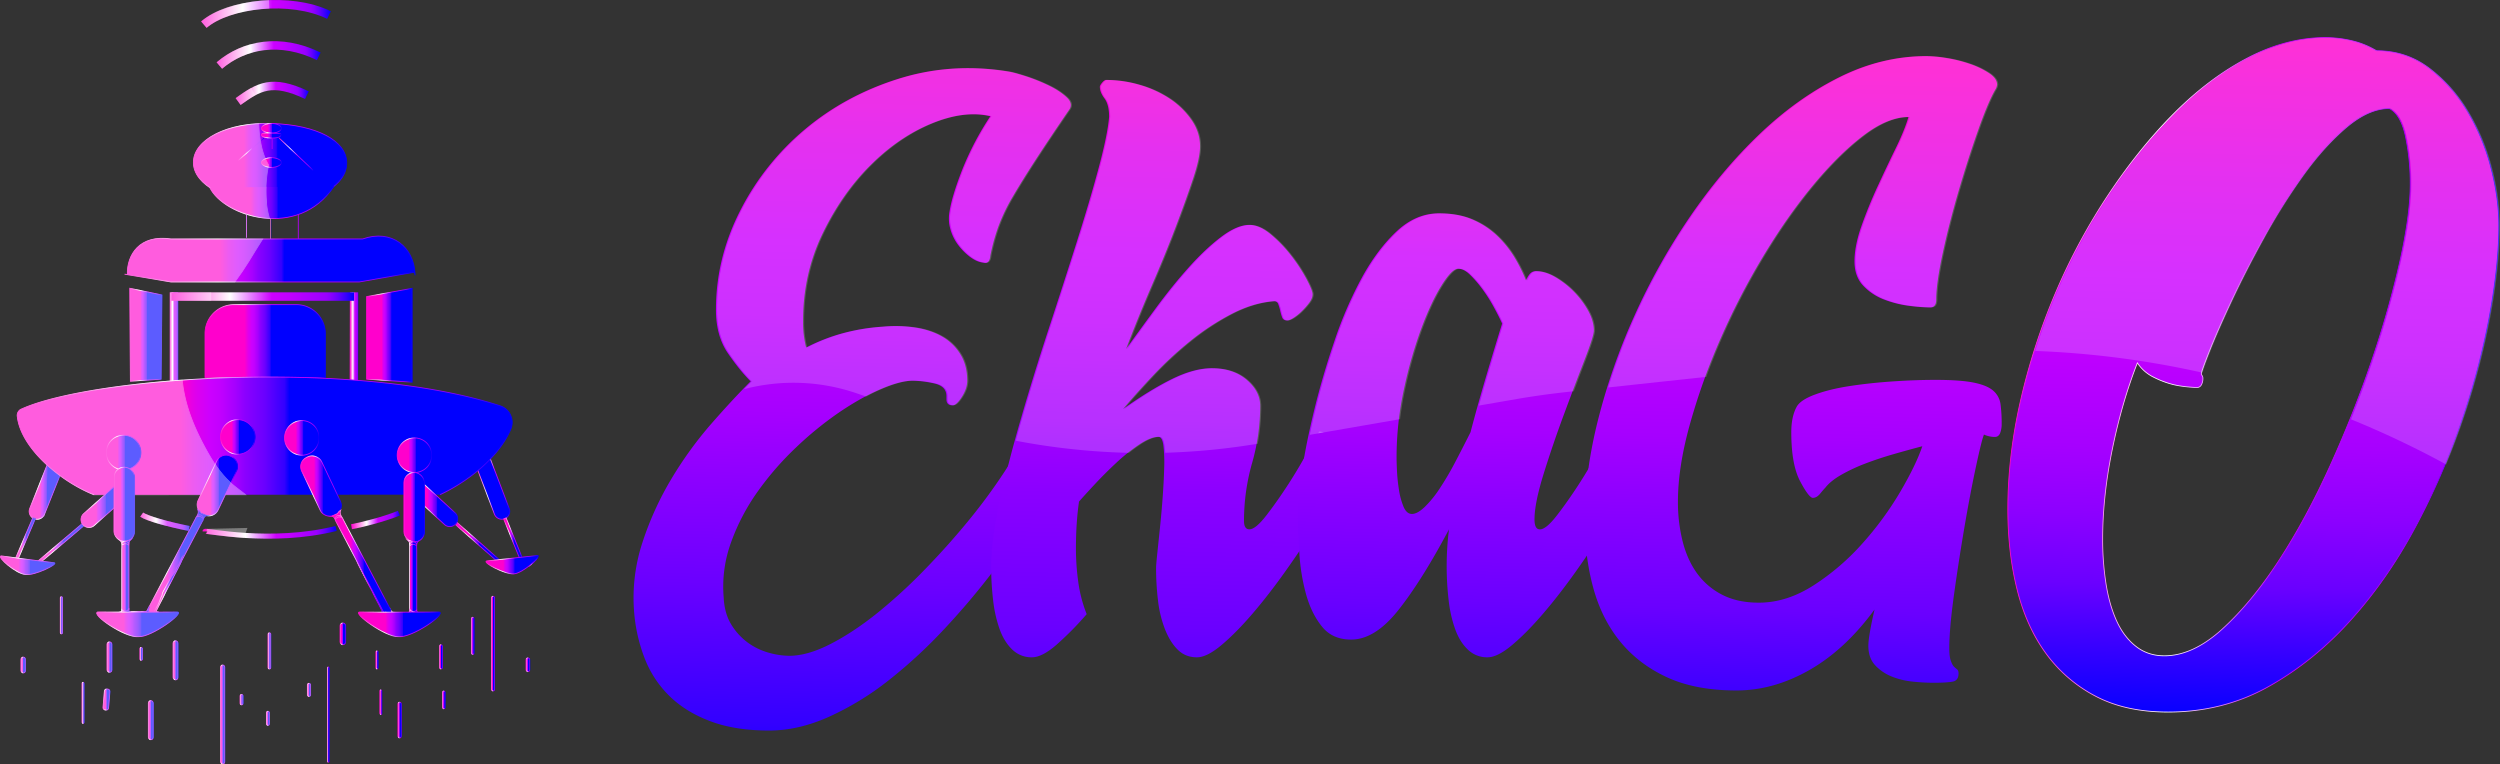 <svg id="Слой_1" data-name="Слой 1" xmlns="http://www.w3.org/2000/svg" xmlns:xlink="http://www.w3.org/1999/xlink" viewBox="0 0 2955.16 903.53"><rect x="0" y="0" width="2955.16" height="903.53" fill="#333333" stroke="none"/><defs><style>.cls-1{fill:url(#Безымянный_градиент_46);}.cls-2{fill:url(#Безымянный_градиент_47);}.cls-3{fill:url(#Безымянный_градиент_49);}.cls-4{fill:url(#Безымянный_градиент_50);}.cls-10,.cls-100,.cls-101,.cls-103,.cls-104,.cls-105,.cls-106,.cls-107,.cls-11,.cls-12,.cls-13,.cls-14,.cls-15,.cls-16,.cls-17,.cls-18,.cls-19,.cls-20,.cls-21,.cls-22,.cls-23,.cls-24,.cls-25,.cls-26,.cls-27,.cls-28,.cls-29,.cls-30,.cls-31,.cls-32,.cls-33,.cls-34,.cls-35,.cls-36,.cls-37,.cls-38,.cls-39,.cls-40,.cls-41,.cls-42,.cls-43,.cls-44,.cls-45,.cls-46,.cls-47,.cls-48,.cls-49,.cls-5,.cls-50,.cls-51,.cls-52,.cls-53,.cls-54,.cls-55,.cls-56,.cls-57,.cls-58,.cls-59,.cls-60,.cls-61,.cls-62,.cls-63,.cls-64,.cls-65,.cls-66,.cls-67,.cls-68,.cls-69,.cls-70,.cls-71,.cls-72,.cls-73,.cls-74,.cls-75,.cls-76,.cls-77,.cls-78,.cls-79,.cls-80,.cls-81,.cls-82,.cls-83,.cls-84,.cls-85,.cls-86,.cls-87,.cls-88,.cls-89,.cls-90,.cls-91,.cls-92,.cls-93,.cls-94,.cls-95,.cls-96,.cls-97,.cls-98,.cls-99{stroke-miterlimit:10;}.cls-5{fill:url(#Безымянный_градиент_51);stroke:url(#Безымянный_градиент_93);}.cls-6{fill:url(#Безымянный_градиент_41);}.cls-104,.cls-106,.cls-107,.cls-7,.cls-9{fill:#fff;}.cls-7,.cls-8{opacity:0.19;}.cls-10{fill:url(#Безымянный_градиент_47-2);stroke:url(#Безымянный_градиент_84);}.cls-11{fill:url(#Безымянный_градиент_47-3);stroke:url(#Безымянный_градиент_84-2);}.cls-105,.cls-12,.cls-13,.cls-14,.cls-37,.cls-38,.cls-39{fill:none;}.cls-101,.cls-105,.cls-106,.cls-12,.cls-13,.cls-14,.cls-33,.cls-34{stroke-width:10px;}.cls-12{stroke:url(#Безымянный_градиент_84-3);}.cls-13{stroke:url(#Безымянный_градиент_84-4);}.cls-14{stroke:url(#Безымянный_градиент_84-5);}.cls-15{fill:url(#Безымянный_градиент_47-4);stroke:url(#Безымянный_градиент_84-6);}.cls-16{fill:url(#Безымянный_градиент_47-5);stroke:url(#Безымянный_градиент_84-7);}.cls-17{fill:url(#Безымянный_градиент_47-6);stroke:url(#Безымянный_градиент_84-8);}.cls-18{fill:url(#Безымянный_градиент_47-7);stroke:url(#Безымянный_градиент_84-9);}.cls-19{fill:url(#Безымянный_градиент_47-8);stroke:url(#Безымянный_градиент_84-10);}.cls-20{fill:url(#Безымянный_градиент_47-9);stroke:url(#Безымянный_градиент_84-11);}.cls-21{fill:url(#Безымянный_градиент_47-10);stroke:url(#Безымянный_градиент_84-12);}.cls-22{fill:url(#Безымянный_градиент_47-11);stroke:url(#Безымянный_градиент_84-13);}.cls-23{fill:url(#Безымянный_градиент_47-12);stroke:url(#Безымянный_градиент_84-14);}.cls-24{fill:url(#Безымянный_градиент_47-13);stroke:url(#Безымянный_градиент_84-15);}.cls-25{fill:url(#Безымянный_градиент_47-14);stroke:url(#Безымянный_градиент_84-16);}.cls-26{fill:url(#Безымянный_градиент_47-15);stroke:url(#Безымянный_градиент_84-17);}.cls-27{fill:url(#Безымянный_градиент_47-16);stroke:url(#Безымянный_градиент_84-18);}.cls-28{fill:url(#Безымянный_градиент_47-17);stroke:url(#Безымянный_градиент_84-19);}.cls-29{fill:url(#Безымянный_градиент_47-18);stroke:url(#Безымянный_градиент_84-20);}.cls-30{fill:url(#Безымянный_градиент_47-19);stroke:url(#Безымянный_градиент_84-21);}.cls-31{fill:url(#Безымянный_градиент_47-20);stroke:url(#Безымянный_градиент_84-22);}.cls-32{fill:url(#Безымянный_градиент_47-21);stroke:url(#Безымянный_градиент_84-23);}.cls-33{fill:url(#Безымянный_градиент_47-22);stroke:url(#Безымянный_градиент_84-24);}.cls-34{fill:url(#Безымянный_градиент_47-23);stroke:url(#Безымянный_градиент_84-25);}.cls-35{fill:url(#Безымянный_градиент_47-24);stroke:url(#Безымянный_градиент_84-26);}.cls-36{fill:url(#Безымянный_градиент_47-25);stroke:url(#Безымянный_градиент_84-27);}.cls-107,.cls-37,.cls-38,.cls-39{stroke-width:6px;}.cls-37{stroke:url(#Безымянный_градиент_84-28);}.cls-38{stroke:url(#Безымянный_градиент_84-29);}.cls-39{stroke:url(#Безымянный_градиент_84-30);}.cls-40{fill:url(#Безымянный_градиент_47-26);stroke:url(#Безымянный_градиент_84-31);}.cls-41{fill:url(#Безымянный_градиент_47-27);stroke:url(#Безымянный_градиент_84-32);}.cls-42{fill:url(#Безымянный_градиент_47-28);stroke:url(#Безымянный_градиент_84-33);}.cls-43{fill:url(#Безымянный_градиент_47-29);stroke:url(#Безымянный_градиент_84-34);}.cls-44{fill:url(#Безымянный_градиент_47-30);stroke:url(#Безымянный_градиент_84-35);}.cls-45{fill:url(#Безымянный_градиент_47-31);stroke:url(#Безымянный_градиент_84-36);}.cls-46{fill:url(#Безымянный_градиент_47-32);stroke:url(#Безымянный_градиент_84-37);}.cls-47{fill:url(#Безымянный_градиент_47-33);stroke:url(#Безымянный_градиент_84-38);}.cls-48{fill:url(#Безымянный_градиент_47-34);stroke:url(#Безымянный_градиент_84-39);}.cls-49{fill:url(#Безымянный_градиент_47-35);stroke:url(#Безымянный_градиент_84-40);}.cls-50{fill:url(#Безымянный_градиент_47-36);stroke:url(#Безымянный_градиент_84-41);}.cls-51{fill:url(#Безымянный_градиент_47-37);stroke:url(#Безымянный_градиент_84-42);}.cls-52{fill:url(#Безымянный_градиент_47-38);stroke:url(#Безымянный_градиент_84-43);}.cls-53{fill:url(#Безымянный_градиент_47-39);stroke:url(#Безымянный_градиент_84-44);}.cls-54{fill:url(#Безымянный_градиент_47-40);stroke:url(#Безымянный_градиент_84-45);}.cls-55{fill:url(#Безымянный_градиент_47-41);stroke:url(#Безымянный_градиент_84-46);}.cls-56{fill:url(#Безымянный_градиент_47-42);stroke:url(#Безымянный_градиент_84-47);}.cls-57{fill:url(#Безымянный_градиент_47-43);stroke:url(#Безымянный_градиент_84-48);}.cls-58{fill:url(#Безымянный_градиент_47-44);stroke:url(#Безымянный_градиент_84-49);}.cls-59{fill:url(#Безымянный_градиент_47-45);stroke:url(#Безымянный_градиент_84-50);}.cls-60{fill:url(#Безымянный_градиент_47-46);stroke:url(#Безымянный_градиент_84-51);}.cls-61{fill:url(#Безымянный_градиент_47-47);stroke:url(#Безымянный_градиент_84-52);}.cls-62{fill:url(#Безымянный_градиент_47-48);stroke:url(#Безымянный_градиент_84-53);}.cls-63{fill:url(#Безымянный_градиент_47-49);stroke:url(#Безымянный_градиент_84-54);}.cls-64{fill:url(#Безымянный_градиент_47-50);stroke:url(#Безымянный_градиент_84-55);}.cls-65{fill:url(#Безымянный_градиент_47-51);stroke:url(#Безымянный_градиент_84-56);}.cls-66{fill:url(#Безымянный_градиент_47-52);stroke:url(#Безымянный_градиент_84-57);}.cls-67{fill:url(#Безымянный_градиент_47-53);stroke:url(#Безымянный_градиент_84-58);}.cls-68{fill:url(#Безымянный_градиент_47-54);stroke:url(#Безымянный_градиент_84-59);}.cls-69{fill:url(#Безымянный_градиент_47-55);stroke:url(#Безымянный_градиент_84-60);}.cls-70{fill:url(#Безымянный_градиент_47-56);stroke:url(#Безымянный_градиент_84-61);}.cls-71{fill:url(#Безымянный_градиент_47-57);stroke:url(#Безымянный_градиент_84-62);}.cls-72{fill:url(#Безымянный_градиент_47-58);stroke:url(#Безымянный_градиент_84-63);}.cls-73{fill:url(#Безымянный_градиент_47-59);stroke:url(#Безымянный_градиент_84-64);}.cls-74{fill:url(#Безымянный_градиент_47-60);stroke:url(#Безымянный_градиент_84-65);}.cls-75{fill:url(#Безымянный_градиент_47-61);stroke:url(#Безымянный_градиент_84-66);}.cls-76{fill:url(#Безымянный_градиент_47-62);stroke:url(#Безымянный_градиент_84-67);}.cls-77{fill:url(#Безымянный_градиент_47-63);stroke:url(#Безымянный_градиент_84-68);}.cls-78{fill:url(#Безымянный_градиент_47-64);stroke:url(#Безымянный_градиент_84-69);}.cls-79{fill:url(#Безымянный_градиент_47-65);stroke:url(#Безымянный_градиент_84-70);}.cls-80{fill:url(#Безымянный_градиент_47-66);stroke:url(#Безымянный_градиент_84-71);}.cls-81{fill:url(#Безымянный_градиент_47-67);stroke:url(#Безымянный_градиент_84-72);}.cls-82{fill:url(#Безымянный_градиент_47-68);stroke:url(#Безымянный_градиент_84-73);}.cls-83{fill:url(#Безымянный_градиент_47-69);stroke:url(#Безымянный_градиент_84-74);}.cls-84{fill:url(#Безымянный_градиент_47-70);stroke:url(#Безымянный_градиент_84-75);}.cls-85{fill:url(#Безымянный_градиент_47-71);stroke:url(#Безымянный_градиент_84-76);}.cls-86{fill:url(#Безымянный_градиент_47-72);stroke:url(#Безымянный_градиент_84-77);}.cls-87{fill:url(#Безымянный_градиент_47-73);stroke:url(#Безымянный_градиент_84-78);}.cls-88{fill:url(#Безымянный_градиент_47-74);stroke:url(#Безымянный_градиент_84-79);}.cls-89{fill:url(#Безымянный_градиент_47-75);stroke:url(#Безымянный_градиент_84-80);}.cls-90{fill:url(#Безымянный_градиент_47-76);stroke:url(#Безымянный_градиент_84-81);}.cls-91{fill:url(#Безымянный_градиент_47-77);stroke:url(#Безымянный_градиент_84-82);}.cls-92{fill:url(#Безымянный_градиент_47-78);stroke:url(#Безымянный_градиент_84-83);}.cls-93{fill:url(#Безымянный_градиент_47-79);stroke:url(#Безымянный_градиент_84-84);}.cls-94{fill:url(#Безымянный_градиент_47-80);stroke:url(#Безымянный_градиент_84-85);}.cls-95{fill:url(#Безымянный_градиент_47-81);stroke:url(#Безымянный_градиент_84-86);}.cls-96{fill:url(#Безымянный_градиент_47-82);stroke:url(#Безымянный_градиент_84-87);}.cls-97{fill:url(#Безымянный_градиент_47-83);stroke:url(#Безымянный_градиент_84-88);}.cls-98{fill:url(#Безымянный_градиент_47-84);stroke:url(#Безымянный_градиент_84-89);}.cls-99{fill:url(#Безымянный_градиент_47-85);stroke:url(#Безымянный_градиент_84-90);}.cls-100{fill:url(#Безымянный_градиент_47-86);stroke:url(#Безымянный_градиент_84-91);}.cls-101{fill:url(#Безымянный_градиент_47-87);stroke:url(#Безымянный_градиент_84-92);}.cls-102{opacity:0.36;}.cls-103{fill:#ffdb08;}.cls-103,.cls-104,.cls-105,.cls-106,.cls-107{stroke:#fff;}</style><linearGradient id="Безымянный_градиент_46" x1="2213.66" y1="1033.69" x2="2115.1" y2="5104.13" gradientUnits="userSpaceOnUse"><stop offset="0.32" stop-color="#f0c"/><stop offset="0.36" stop-color="#df00ec"/><stop offset="0.39" stop-color="#c0f"/><stop offset="0.41" stop-color="#c200ff"/><stop offset="0.44" stop-color="#a600ff"/><stop offset="0.45" stop-color="#90f"/><stop offset="0.46" stop-color="#8c00ff"/><stop offset="0.49" stop-color="#6a00ff"/><stop offset="0.53" stop-color="#30f"/><stop offset="0.55" stop-color="blue"/></linearGradient><linearGradient id="Безымянный_градиент_47" x1="2591.99" y1="1042.86" x2="2493.43" y2="5113.29" gradientUnits="userSpaceOnUse"><stop offset="0.33" stop-color="#f0c"/><stop offset="0.36" stop-color="#df00ec"/><stop offset="0.39" stop-color="#c0f"/><stop offset="0.41" stop-color="#c200ff"/><stop offset="0.44" stop-color="#a600ff"/><stop offset="0.45" stop-color="#90f"/><stop offset="0.46" stop-color="#8c00ff"/><stop offset="0.5" stop-color="#6a00ff"/><stop offset="0.54" stop-color="#30f"/><stop offset="0.55" stop-color="blue"/></linearGradient><linearGradient id="Безымянный_градиент_49" x1="2944.1" y1="1051.38" x2="2845.54" y2="5121.81" gradientUnits="userSpaceOnUse"><stop offset="0.33" stop-color="#f0c"/><stop offset="0.37" stop-color="#df00ec"/><stop offset="0.39" stop-color="#c0f"/><stop offset="0.41" stop-color="#c200ff"/><stop offset="0.44" stop-color="#a600ff"/><stop offset="0.45" stop-color="#90f"/><stop offset="0.46" stop-color="#8c00ff"/><stop offset="0.49" stop-color="#6a00ff"/><stop offset="0.53" stop-color="#30f"/><stop offset="0.55" stop-color="blue"/></linearGradient><linearGradient id="Безымянный_градиент_50" x1="3328.72" y1="1060.69" x2="3230.16" y2="5131.13" gradientUnits="userSpaceOnUse"><stop offset="0.33" stop-color="#f0c"/><stop offset="0.37" stop-color="#df00ec"/><stop offset="0.39" stop-color="#c0f"/><stop offset="0.41" stop-color="#c200ff"/><stop offset="0.44" stop-color="#a600ff"/><stop offset="0.45" stop-color="#90f"/><stop offset="0.46" stop-color="#8c00ff"/><stop offset="0.49" stop-color="#6a00ff"/><stop offset="0.52" stop-color="#30f"/><stop offset="0.53" stop-color="blue"/></linearGradient><linearGradient id="Безымянный_градиент_51" x1="3869.41" y1="1073.79" x2="3770.85" y2="5144.22" gradientUnits="userSpaceOnUse"><stop offset="0.32" stop-color="#f0c"/><stop offset="0.36" stop-color="#df00ec"/><stop offset="0.39" stop-color="#c0f"/><stop offset="0.41" stop-color="#c200ff"/><stop offset="0.44" stop-color="#a600ff"/><stop offset="0.45" stop-color="#90f"/><stop offset="0.46" stop-color="#8c00ff"/><stop offset="0.48" stop-color="#6a00ff"/><stop offset="0.5" stop-color="#30f"/><stop offset="0.52" stop-color="blue"/></linearGradient><linearGradient id="Безымянный_градиент_93" x1="3537.7" y1="2776.38" x2="4119.12" y2="2776.38" gradientUnits="userSpaceOnUse"><stop offset="0" stop-color="#f0c"/><stop offset="0.06" stop-color="#ff32d6"/><stop offset="0.32" stop-color="#fff"/><stop offset="0.55" stop-color="#c0f"/><stop offset="0.64" stop-color="#c200ff"/><stop offset="0.79" stop-color="#a600ff"/><stop offset="0.85" stop-color="#90f"/><stop offset="0.87" stop-color="#8c00ff"/><stop offset="0.91" stop-color="#6900ff"/><stop offset="0.96" stop-color="#3200ff"/><stop offset="1" stop-color="blue"/></linearGradient><linearGradient id="Безымянный_градиент_41" x1="3506.02" y1="2723.98" x2="3506.02" y2="2723.98" gradientUnits="userSpaceOnUse"><stop offset="0.33" stop-color="#f0c"/><stop offset="0.36" stop-color="#df00ec"/><stop offset="0.39" stop-color="#c0f"/><stop offset="0.41" stop-color="#c200ff"/><stop offset="0.44" stop-color="#a600ff"/><stop offset="0.45" stop-color="#90f"/><stop offset="0.48" stop-color="#8c00ff"/><stop offset="0.53" stop-color="#6a00ff"/><stop offset="0.6" stop-color="#30f"/><stop offset="1" stop-color="blue"/></linearGradient><linearGradient id="Безымянный_градиент_47-2" x1="1182.31" y1="2958.48" x2="1219.16" y2="2958.48" gradientTransform="matrix(0.93, -0.39, 0.37, 0.97, -994.17, 509.33)" xlink:href="#Безымянный_градиент_47"/><linearGradient id="Безымянный_градиент_84" x1="1198.91" y1="2914.5" x2="1237.65" y2="2914.5" gradientTransform="translate(-994.17 659.02) rotate(-21.76)" xlink:href="#Безымянный_градиент_93"/><linearGradient id="Безымянный_градиент_47-3" x1="1965.74" y1="3532.51" x2="2002.15" y2="3532.51" gradientTransform="matrix(-0.93, -0.41, 0.36, -1.08, 2346.43, 7523.94)" xlink:href="#Безымянный_градиент_47"/><linearGradient id="Безымянный_градиент_84-2" x1="1727.39" y1="2911.44" x2="1767.74" y2="2911.44" gradientTransform="translate(2346.43 6257.11) rotate(-159.17)" xlink:href="#Безымянный_градиент_93"/><linearGradient id="Безымянный_градиент_84-3" x1="1402.53" y1="2349.78" x2="1555.91" y2="2349.78" xlink:href="#Безымянный_градиент_93"/><linearGradient id="Безымянный_градиент_84-4" x1="1420.85" y1="2398.28" x2="1543.81" y2="2398.28" xlink:href="#Безымянный_градиент_93"/><linearGradient id="Безымянный_градиент_84-5" x1="1443.38" y1="2443.66" x2="1529.72" y2="2443.66" xlink:href="#Безымянный_градиент_93"/><linearGradient id="Безымянный_градиент_47-4" x1="1393.43" y1="2526.24" x2="1574.66" y2="2526.24" xlink:href="#Безымянный_градиент_47"/><linearGradient id="Безымянный_градиент_84-6" x1="1392.93" y1="2526.24" x2="1575.16" y2="2526.24" xlink:href="#Безымянный_градиент_93"/><linearGradient id="Безымянный_градиент_47-5" x1="1473.74" y1="2484.91" x2="1497.66" y2="2484.91" xlink:href="#Безымянный_градиент_47"/><linearGradient id="Безымянный_градиент_84-7" x1="1473.24" y1="2484.91" x2="1498.16" y2="2484.91" xlink:href="#Безымянный_градиент_93"/><linearGradient id="Безымянный_градиент_47-6" x1="1473.74" y1="2525.44" x2="1497.66" y2="2525.44" xlink:href="#Безымянный_градиент_47"/><linearGradient id="Безымянный_градиент_84-8" x1="1473.24" y1="2525.44" x2="1498.16" y2="2525.44" xlink:href="#Безымянный_градиент_93"/><linearGradient id="Безымянный_градиент_47-7" x1="1473.68" y1="2493.46" x2="1497.38" y2="2493.46" xlink:href="#Безымянный_градиент_47"/><linearGradient id="Безымянный_градиент_84-9" x1="1473.18" y1="2493.46" x2="1497.88" y2="2493.46" xlink:href="#Безымянный_градиент_93"/><linearGradient id="Безымянный_градиент_47-8" x1="281.5" y1="176.42" x2="312.2" y2="176.42" xlink:href="#Безымянный_градиент_47"/><linearGradient id="Безымянный_градиент_84-10" x1="281.17" y1="176.42" x2="312.52" y2="176.42" xlink:href="#Безымянный_градиент_93"/><linearGradient id="Безымянный_градиент_47-9" x1="321.8" y1="170.03" x2="321.8" y2="170.03" xlink:href="#Безымянный_градиент_47"/><linearGradient id="Безымянный_градиент_84-11" x1="321.3" y1="170.03" x2="322.3" y2="170.03" xlink:href="#Безымянный_градиент_93"/><linearGradient id="Безымянный_градиент_47-10" x1="329.93" y1="182.37" x2="370.48" y2="182.37" xlink:href="#Безымянный_градиент_47"/><linearGradient id="Безымянный_градиент_84-12" x1="329.59" y1="182.37" x2="370.82" y2="182.37" xlink:href="#Безымянный_градиент_93"/><linearGradient id="Безымянный_градиент_47-11" x1="1412.85" y1="2572.62" x2="1559.64" y2="2572.62" xlink:href="#Безымянный_градиент_47"/><linearGradient id="Безымянный_градиент_84-13" x1="1412.41" y1="2572.73" x2="1560.05" y2="2572.73" xlink:href="#Безымянный_градиент_93"/><linearGradient id="Безымянный_градиент_47-12" x1="291.37" y1="267.15" x2="291.37" y2="267.15" xlink:href="#Безымянный_градиент_47"/><linearGradient id="Безымянный_градиент_84-14" x1="290.87" y1="267.15" x2="291.87" y2="267.15" xlink:href="#Безымянный_градиент_93"/><linearGradient id="Безымянный_градиент_47-13" x1="320.09" y1="270.97" x2="320.09" y2="270.97" xlink:href="#Безымянный_градиент_47"/><linearGradient id="Безымянный_градиент_84-15" x1="319.59" y1="270.97" x2="320.59" y2="270.97" xlink:href="#Безымянный_градиент_93"/><linearGradient id="Безымянный_градиент_47-14" x1="352.61" y1="268.03" x2="352.61" y2="268.03" xlink:href="#Безымянный_градиент_47"/><linearGradient id="Безымянный_градиент_84-16" x1="352.11" y1="268.03" x2="353.11" y2="268.03" xlink:href="#Безымянный_градиент_93"/><linearGradient id="Безымянный_градиент_47-15" x1="173.56" y1="302.46" x2="191.45" y2="302.46" xlink:href="#Безымянный_градиент_47"/><linearGradient id="Безымянный_градиент_84-17" x1="173.06" y1="302.46" x2="191.95" y2="302.46" xlink:href="#Безымянный_градиент_93"/><linearGradient id="Безымянный_градиент_47-16" x1="239.1" y1="314.07" x2="256.99" y2="314.07" xlink:href="#Безымянный_градиент_47"/><linearGradient id="Безымянный_градиент_84-18" x1="238.6" y1="314.07" x2="257.49" y2="314.07" xlink:href="#Безымянный_градиент_93"/><linearGradient id="Безымянный_градиент_47-17" x1="312.85" y1="314.07" x2="330.74" y2="314.07" xlink:href="#Безымянный_градиент_47"/><linearGradient id="Безымянный_градиент_84-19" x1="312.35" y1="314.07" x2="331.24" y2="314.07" xlink:href="#Безымянный_градиент_93"/><linearGradient id="Безымянный_градиент_47-18" x1="392.87" y1="311.41" x2="410.76" y2="311.41" xlink:href="#Безымянный_градиент_47"/><linearGradient id="Безымянный_градиент_84-20" x1="392.37" y1="311.41" x2="411.26" y2="311.41" xlink:href="#Безымянный_градиент_93"/><linearGradient id="Безымянный_градиент_47-19" x1="449.14" y1="301.87" x2="467.03" y2="301.87" xlink:href="#Безымянный_градиент_47"/><linearGradient id="Безымянный_градиент_84-21" x1="448.64" y1="301.87" x2="467.53" y2="301.87" xlink:href="#Безымянный_градиент_93"/><linearGradient id="Безымянный_градиент_47-20" x1="1312.08" y1="2639.48" x2="1655.5" y2="2639.48" xlink:href="#Безымянный_градиент_47"/><linearGradient id="Безымянный_градиент_84-22" x1="1312" y1="2639.48" x2="1656" y2="2639.48" xlink:href="#Безымянный_градиент_93"/><linearGradient id="Безымянный_градиент_47-21" x1="153.44" y1="395.7" x2="191.45" y2="395.7" xlink:href="#Безымянный_градиент_47"/><linearGradient id="Безымянный_градиент_84-23" x1="152.93" y1="395.66" x2="191.96" y2="395.66" xlink:href="#Безымянный_градиент_93"/><linearGradient id="Безымянный_градиент_47-22" x1="205.68" y1="398.65" x2="205.68" y2="398.65" xlink:href="#Безымянный_градиент_47"/><linearGradient id="Безымянный_градиент_84-24" x1="200.68" y1="398.65" x2="210.68" y2="398.65" xlink:href="#Безымянный_градиент_93"/><linearGradient id="Безымянный_градиент_47-23" x1="1582.62" y1="2961.21" x2="1582.84" y2="2961.21" gradientTransform="matrix(1, 0, 0, 1.07, -1163.81, -2783.92)" xlink:href="#Безымянный_градиент_47"/><linearGradient id="Безымянный_градиент_84-25" x1="1577.63" y1="2961.21" x2="1587.83" y2="2961.21" gradientTransform="matrix(1, 0, 0, 1.07, -1163.81, -2783.92)" xlink:href="#Безымянный_градиент_93"/><linearGradient id="Безымянный_градиент_47-24" x1="242.33" y1="403.12" x2="384.58" y2="403.12" xlink:href="#Безымянный_градиент_47"/><linearGradient id="Безымянный_градиент_84-26" x1="241.83" y1="403.12" x2="385.08" y2="403.12" xlink:href="#Безымянный_градиент_93"/><linearGradient id="Безымянный_градиент_47-25" x1="433.38" y1="396.28" x2="487.16" y2="396.28" xlink:href="#Безымянный_градиент_47"/><linearGradient id="Безымянный_градиент_84-27" x1="432.88" y1="396.25" x2="487.66" y2="396.25" xlink:href="#Безымянный_градиент_93"/><linearGradient id="Безымянный_градиент_84-28" x1="1330.53" y1="2950.06" x2="1388.99" y2="2950.06" xlink:href="#Безымянный_градиент_93"/><linearGradient id="Безымянный_градиент_84-29" x1="1404.13" y1="2962.58" x2="1562.81" y2="2962.58" xlink:href="#Безымянный_градиент_93"/><linearGradient id="Безымянный_градиент_84-30" x1="1579.8" y1="2947.99" x2="1637.49" y2="2947.99" xlink:href="#Безымянный_градиент_93"/><linearGradient id="Безымянный_градиент_47-26" x1="1185.17" y1="2848.61" x2="1770.25" y2="2848.61" xlink:href="#Безымянный_градиент_47"/><linearGradient id="Безымянный_градиент_84-31" x1="1184.67" y1="2848.59" x2="1770.75" y2="2848.59" xlink:href="#Безымянный_градиент_93"/><linearGradient id="Безымянный_градиент_47-27" x1="125.62" y1="534.94" x2="166.55" y2="534.94" xlink:href="#Безымянный_градиент_47"/><linearGradient id="Безымянный_градиент_84-32" x1="125.12" y1="534.94" x2="167.05" y2="534.94" xlink:href="#Безымянный_градиент_93"/><linearGradient id="Безымянный_градиент_47-28" x1="260.58" y1="516.51" x2="301.51" y2="516.51" xlink:href="#Безымянный_градиент_47"/><linearGradient id="Безымянный_градиент_84-33" x1="260.08" y1="516.51" x2="302.01" y2="516.51" xlink:href="#Безымянный_градиент_93"/><linearGradient id="Безымянный_градиент_47-29" x1="469.49" y1="538.1" x2="510.42" y2="538.1" xlink:href="#Безымянный_градиент_47"/><linearGradient id="Безымянный_градиент_84-34" x1="468.99" y1="538.1" x2="510.92" y2="538.1" xlink:href="#Безымянный_градиент_93"/><linearGradient id="Безымянный_градиент_47-30" x1="336.32" y1="517.63" x2="377.25" y2="517.63" xlink:href="#Безымянный_градиент_47"/><linearGradient id="Безымянный_градиент_84-35" x1="335.82" y1="517.63" x2="377.75" y2="517.63" xlink:href="#Безымянный_градиент_93"/><linearGradient id="Безымянный_градиент_47-31" x1="1183.75" y1="2995.71" x2="1183.75" y2="2995.71" xlink:href="#Безымянный_градиент_47"/><linearGradient id="Безымянный_градиент_84-36" x1="1183.75" y1="2995.71" x2="1183.75" y2="2995.71" xlink:href="#Безымянный_градиент_93"/><linearGradient id="Безымянный_градиент_47-32" x1="1207.5" y1="2997.86" x2="1210.48" y2="2997.86" gradientTransform="translate(1493.73 -222.04) rotate(27.02)" xlink:href="#Безымянный_градиент_47"/><linearGradient id="Безымянный_градиент_84-37" x1="1206.83" y1="2997.86" x2="1211.16" y2="2997.86" gradientTransform="translate(1493.73 -222.04) rotate(27.02)" xlink:href="#Безымянный_градиент_93"/><linearGradient id="Безымянный_градиент_47-33" x1="18.34" y1="636.56" x2="41.81" y2="636.56" xlink:href="#Безымянный_градиент_47"/><linearGradient id="Безымянный_градиент_84-38" x1="17.68" y1="636.56" x2="42.47" y2="636.56" xlink:href="#Безымянный_градиент_93"/><linearGradient id="Безымянный_градиент_47-34" x1="44.96" y1="642.23" x2="99.23" y2="642.23" xlink:href="#Безымянный_градиент_47"/><linearGradient id="Безымянный_градиент_84-39" x1="44.25" y1="642.23" x2="99.93" y2="642.23" xlink:href="#Безымянный_градиент_93"/><linearGradient id="Безымянный_градиент_47-35" x1="1260.73" y1="2930.93" x2="1314.64" y2="2930.93" gradientTransform="translate(-1759.24 1942.89) rotate(-48.31)" xlink:href="#Безымянный_градиент_47"/><linearGradient id="Безымянный_градиент_84-40" x1="1260.23" y1="2930.82" x2="1315.14" y2="2930.82" gradientTransform="translate(-1759.24 1942.89) rotate(-48.31)" xlink:href="#Безымянный_градиент_93"/><linearGradient id="Безымянный_градиент_47-36" x1="1165.31" y1="3001.47" x2="1229.71" y2="3001.47" xlink:href="#Безымянный_градиент_47"/><linearGradient id="Безымянный_градиент_84-41" x1="1164.81" y1="3001.47" x2="1230.21" y2="3001.47" xlink:href="#Безымянный_градиент_93"/><linearGradient id="Безымянный_градиент_47-37" x1="595.31" y1="635.97" x2="617.06" y2="635.97" xlink:href="#Безымянный_градиент_47"/><linearGradient id="Безымянный_градиент_84-42" x1="594.66" y1="635.97" x2="617.71" y2="635.97" xlink:href="#Безымянный_градиент_93"/><linearGradient id="Безымянный_градиент_47-38" x1="537.95" y1="640.54" x2="589.95" y2="640.54" xlink:href="#Безымянный_градиент_47"/><linearGradient id="Безымянный_градиент_84-43" x1="537.25" y1="640.54" x2="590.65" y2="640.54" xlink:href="#Безымянный_градиент_93"/><linearGradient id="Безымянный_градиент_47-39" x1="1652.33" y1="2929.8" x2="1705.77" y2="2929.8" gradientTransform="translate(660.27 6153.22) rotate(-132.62)" xlink:href="#Безымянный_градиент_47"/><linearGradient id="Безымянный_градиент_84-44" x1="1651.83" y1="2929.7" x2="1706.27" y2="2929.7" gradientTransform="translate(660.27 6153.22) rotate(-132.62)" xlink:href="#Безымянный_градиент_93"/><linearGradient id="Безымянный_градиент_47-40" x1="1789.45" y1="2997.85" x2="1799.93" y2="2997.85" xlink:href="#Безымянный_градиент_47"/><linearGradient id="Безымянный_градиент_84-45" x1="1789.11" y1="2997.8" x2="1800.43" y2="2997.8" xlink:href="#Безымянный_градиент_93"/><linearGradient id="Безымянный_градиент_47-41" x1="1739.22" y1="3000.83" x2="1801.17" y2="3000.83" xlink:href="#Безымянный_градиент_47"/><linearGradient id="Безымянный_градиент_84-46" x1="1738.72" y1="3000.83" x2="1801.67" y2="3000.83" xlink:href="#Безымянный_градиент_93"/><linearGradient id="Безымянный_градиент_47-42" x1="24.79" y1="786.08" x2="30.17" y2="786.08" xlink:href="#Безымянный_градиент_47"/><linearGradient id="Безымянный_градиент_84-47" x1="24.29" y1="786.08" x2="30.67" y2="786.08" xlink:href="#Безымянный_градиент_93"/><linearGradient id="Безымянный_градиент_47-43" x1="71.29" y1="727.32" x2="73.91" y2="727.32" xlink:href="#Безымянный_градиент_47"/><linearGradient id="Безымянный_градиент_84-48" x1="70.79" y1="727.32" x2="74.41" y2="727.32" xlink:href="#Безымянный_градиент_93"/><linearGradient id="Безымянный_градиент_47-44" x1="97.01" y1="830.82" x2="99.35" y2="830.82" xlink:href="#Безымянный_градиент_47"/><linearGradient id="Безымянный_градиент_84-49" x1="96.51" y1="830.82" x2="99.85" y2="830.82" xlink:href="#Безымянный_градиент_93"/><linearGradient id="Безымянный_градиент_47-45" x1="126.52" y1="776.73" x2="132.37" y2="776.73" xlink:href="#Безымянный_градиент_47"/><linearGradient id="Безымянный_градиент_84-50" x1="126.02" y1="776.73" x2="132.87" y2="776.73" xlink:href="#Безымянный_градиент_93"/><linearGradient id="Безымянный_градиент_47-46" x1="1286.84" y1="3160.1" x2="1295.07" y2="3160.1" gradientTransform="translate(-260.17 119.25) rotate(-4.81)" xlink:href="#Безымянный_градиент_47"/><linearGradient id="Безымянный_градиент_84-51" x1="1286.34" y1="3160.1" x2="1295.57" y2="3160.1" gradientTransform="translate(-260.17 119.25) rotate(-4.81)" xlink:href="#Безымянный_градиент_93"/><linearGradient id="Безымянный_градиент_47-47" x1="165.43" y1="772.93" x2="168.35" y2="772.93" xlink:href="#Безымянный_градиент_47"/><linearGradient id="Безымянный_градиент_84-52" x1="164.93" y1="772.93" x2="168.85" y2="772.93" xlink:href="#Безымянный_градиент_93"/><linearGradient id="Безымянный_градиент_47-48" x1="204.6" y1="780.53" x2="210.45" y2="780.53" xlink:href="#Безымянный_градиент_47"/><linearGradient id="Безымянный_градиент_84-53" x1="204.1" y1="780.53" x2="210.95" y2="780.53" xlink:href="#Безымянный_градиент_93"/><linearGradient id="Безымянный_градиент_47-49" x1="175.37" y1="851.28" x2="181.21" y2="851.28" xlink:href="#Безымянный_градиент_47"/><linearGradient id="Безымянный_градиент_84-54" x1="174.87" y1="851.28" x2="181.71" y2="851.28" xlink:href="#Безымянный_градиент_93"/><linearGradient id="Безымянный_градиент_47-50" x1="260.74" y1="844.56" x2="265.71" y2="844.56" xlink:href="#Безымянный_градиент_47"/><linearGradient id="Безымянный_градиент_84-55" x1="260.24" y1="844.56" x2="266.21" y2="844.56" xlink:href="#Безымянный_градиент_93"/><linearGradient id="Безымянный_градиент_47-51" x1="283.84" y1="827.02" x2="287.34" y2="827.02" xlink:href="#Безымянный_градиент_47"/><linearGradient id="Безымянный_градиент_84-56" x1="283.34" y1="827.02" x2="287.84" y2="827.02" xlink:href="#Безымянный_градиент_93"/><linearGradient id="Безымянный_градиент_47-52" x1="316.87" y1="769.42" x2="320.09" y2="769.42" xlink:href="#Безымянный_градиент_47"/><linearGradient id="Безымянный_градиент_84-57" x1="316.37" y1="769.42" x2="320.59" y2="769.42" xlink:href="#Безымянный_градиент_93"/><linearGradient id="Безымянный_градиент_47-53" x1="314.94" y1="849.09" x2="318.48" y2="849.09" xlink:href="#Безымянный_градиент_47"/><linearGradient id="Безымянный_градиент_84-58" x1="314.44" y1="849.09" x2="318.98" y2="849.09" xlink:href="#Безымянный_градиент_93"/><linearGradient id="Безымянный_градиент_47-54" x1="363.36" y1="815.47" x2="367.16" y2="815.47" xlink:href="#Безымянный_градиент_47"/><linearGradient id="Безымянный_градиент_84-59" x1="362.86" y1="815.47" x2="367.66" y2="815.47" xlink:href="#Безымянный_градиент_93"/><linearGradient id="Безымянный_градиент_47-55" x1="401.95" y1="749.24" x2="408.68" y2="749.24" xlink:href="#Безымянный_градиент_47"/><linearGradient id="Безымянный_градиент_84-60" x1="401.45" y1="749.24" x2="409.18" y2="749.24" xlink:href="#Безымянный_градиент_93"/><linearGradient id="Безымянный_градиент_47-56" x1="387.04" y1="844.7" x2="389.09" y2="844.7" xlink:href="#Безымянный_градиент_47"/><linearGradient id="Безымянный_градиент_84-61" x1="386.54" y1="844.7" x2="389.59" y2="844.7" xlink:href="#Безымянный_градиент_93"/><linearGradient id="Безымянный_градиент_47-57" x1="444.35" y1="780.09" x2="446.98" y2="780.09" xlink:href="#Безымянный_градиент_47"/><linearGradient id="Безымянный_градиент_84-62" x1="443.85" y1="780.09" x2="447.48" y2="780.09" xlink:href="#Безымянный_градиент_93"/><linearGradient id="Безымянный_градиент_47-58" x1="449.03" y1="830.01" x2="451.37" y2="830.01" xlink:href="#Безымянный_градиент_47"/><linearGradient id="Безымянный_градиент_84-63" x1="448.53" y1="830.01" x2="451.87" y2="830.01" xlink:href="#Безымянный_градиент_93"/><linearGradient id="Безымянный_градиент_47-59" x1="470.37" y1="851.17" x2="474.46" y2="851.17" xlink:href="#Безымянный_градиент_47"/><linearGradient id="Безымянный_градиент_84-64" x1="469.87" y1="851.17" x2="474.96" y2="851.17" xlink:href="#Безымянный_градиент_93"/><linearGradient id="Безымянный_градиент_47-60" x1="519.49" y1="776.44" x2="523" y2="776.44" xlink:href="#Безымянный_градиент_47"/><linearGradient id="Безымянный_градиент_84-65" x1="518.99" y1="776.44" x2="523.5" y2="776.44" xlink:href="#Безымянный_градиент_93"/><linearGradient id="Безымянный_градиент_47-61" x1="523" y1="827.31" x2="526.21" y2="827.31" xlink:href="#Безымянный_градиент_47"/><linearGradient id="Безымянный_градиент_84-66" x1="522.5" y1="827.31" x2="526.71" y2="827.31" xlink:href="#Безымянный_градиент_93"/><linearGradient id="Безымянный_градиент_47-62" x1="557.2" y1="751.58" x2="560.42" y2="751.58" xlink:href="#Безымянный_градиент_47"/><linearGradient id="Безымянный_градиент_84-67" x1="556.7" y1="751.58" x2="560.92" y2="751.58" xlink:href="#Безымянный_градиент_93"/><linearGradient id="Безымянный_градиент_47-63" x1="580.87" y1="760.79" x2="584.69" y2="760.79" xlink:href="#Безымянный_градиент_47"/><linearGradient id="Безымянный_градиент_84-68" x1="580.37" y1="760.79" x2="585.19" y2="760.79" xlink:href="#Безымянный_градиент_93"/><linearGradient id="Безымянный_градиент_47-64" x1="621.82" y1="785.79" x2="626.27" y2="785.79" xlink:href="#Безымянный_градиент_47"/><linearGradient id="Безымянный_градиент_84-69" x1="621.32" y1="785.79" x2="626.77" y2="785.79" xlink:href="#Безымянный_градиент_93"/><linearGradient id="Безымянный_градиент_47-65" x1="1313.44" y1="3055.89" x2="1345.19" y2="3055.89" xlink:href="#Безымянный_градиент_47"/><linearGradient id="Безымянный_градиент_84-70" x1="1312.94" y1="3055.55" x2="1345.69" y2="3055.55" xlink:href="#Безымянный_градиент_93"/><linearGradient id="Безымянный_градиент_47-66" x1="1397.78" y1="2907.19" x2="1445.96" y2="2907.19" gradientTransform="translate(-1108.81 889.98) rotate(-25.38)" xlink:href="#Безымянный_градиент_47"/><linearGradient id="Безымянный_градиент_84-71" x1="1397.28" y1="2907.19" x2="1446.46" y2="2907.19" gradientTransform="translate(-1108.81 889.98) rotate(-25.38)" xlink:href="#Безымянный_градиент_93"/><linearGradient id="Безымянный_градиент_47-67" x1="134.74" y1="596.14" x2="159.12" y2="596.14" xlink:href="#Безымянный_градиент_47"/><linearGradient id="Безымянный_градиент_84-72" x1="134.24" y1="596.14" x2="159.62" y2="596.14" xlink:href="#Безымянный_градиент_93"/><linearGradient id="Безымянный_градиент_47-68" x1="1339.5" y1="2997.56" x2="1409.83" y2="2997.56" xlink:href="#Безымянный_градиент_47"/><linearGradient id="Безымянный_градиент_84-73" x1="1339" y1="2996.77" x2="1409.94" y2="2996.77" xlink:href="#Безымянный_градиент_93"/><linearGradient id="Безымянный_градиент_47-69" x1="1346.97" y1="3024.19" x2="1381.72" y2="3024.19" xlink:href="#Безымянный_градиент_47"/><linearGradient id="Безымянный_градиент_84-74" x1="1346.47" y1="3023.17" x2="1384.01" y2="3023.17" xlink:href="#Безымянный_градиент_93"/><linearGradient id="Безымянный_градиент_47-70" x1="1329.9" y1="3053.92" x2="1341.08" y2="3053.92" xlink:href="#Безымянный_градиент_47"/><linearGradient id="Безымянный_градиент_84-75" x1="1328.09" y1="3053.76" x2="1341.58" y2="3053.76" xlink:href="#Безымянный_градиент_93"/><linearGradient id="Безымянный_градиент_47-71" x1="1307.09" y1="3013.95" x2="1320" y2="3013.95" xlink:href="#Безымянный_градиент_47"/><linearGradient id="Безымянный_градиент_84-76" x1="1303.98" y1="3013.3" x2="1322.83" y2="3013.3" xlink:href="#Безымянный_градиент_93"/><linearGradient id="Безымянный_градиент_47-72" x1="1306.52" y1="3054.71" x2="1319.68" y2="3054.71" xlink:href="#Безымянный_градиент_47"/><linearGradient id="Безымянный_градиент_84-77" x1="1303.68" y1="3054.59" x2="1319.73" y2="3054.59" xlink:href="#Безымянный_градиент_93"/><linearGradient id="Безымянный_градиент_47-73" x1="1283.91" y1="3065.94" x2="1311.3" y2="3065.94" xlink:href="#Безымянный_градиент_47"/><linearGradient id="Безымянный_градиент_84-78" x1="1283.41" y1="3065.91" x2="1313.46" y2="3065.91" xlink:href="#Безымянный_градиент_93"/><linearGradient id="Безымянный_градиент_47-74" x1="1349.48" y1="3066.25" x2="1371.73" y2="3066.25" xlink:href="#Безымянный_градиент_47"/><linearGradient id="Безымянный_градиент_84-79" x1="1346.01" y1="3066.22" x2="1372.23" y2="3066.22" xlink:href="#Безымянный_градиент_93"/><linearGradient id="Безымянный_градиент_47-75" x1="1279.15" y1="3071.35" x2="1375.87" y2="3071.35" xlink:href="#Безымянный_градиент_47"/><linearGradient id="Безымянный_градиент_84-80" x1="1278.65" y1="3071.35" x2="1376.37" y2="3071.35" xlink:href="#Безымянный_градиент_93"/><linearGradient id="Безымянный_градиент_47-76" x1="1520.21" y1="2907.82" x2="1568.39" y2="2907.82" gradientTransform="translate(1693.27 6196.9) rotate(-154.62)" xlink:href="#Безымянный_градиент_47"/><linearGradient id="Безымянный_градиент_84-81" x1="1519.71" y1="2907.82" x2="1568.89" y2="2907.82" gradientTransform="translate(1693.27 6196.9) rotate(-154.62)" xlink:href="#Безымянный_градиент_93"/><linearGradient id="Безымянный_градиент_47-77" x1="1642.24" y1="2932.92" x2="1666.62" y2="2932.92" gradientTransform="translate(3308.86 5865.84) rotate(180)" xlink:href="#Безымянный_градиент_47"/><linearGradient id="Безымянный_градиент_84-82" x1="1641.74" y1="2932.92" x2="1667.12" y2="2932.92" gradientTransform="translate(3308.86 5865.84) rotate(180)" xlink:href="#Безымянный_градиент_93"/><linearGradient id="Безымянный_градиент_47-78" x1="1584.45" y1="3024.82" x2="1619.2" y2="3024.82" xlink:href="#Безымянный_градиент_47"/><linearGradient id="Безымянный_градиент_84-83" x1="1582.16" y1="3023.8" x2="1619.7" y2="3023.8" xlink:href="#Безымянный_градиент_93"/><linearGradient id="Безымянный_градиент_47-79" x1="1625.09" y1="3054.55" x2="1636.27" y2="3054.55" xlink:href="#Безымянный_градиент_47"/><linearGradient id="Безымянный_градиент_84-84" x1="1624.59" y1="3054.39" x2="1638.08" y2="3054.39" xlink:href="#Безымянный_градиент_93"/><linearGradient id="Безымянный_градиент_47-80" x1="1646.17" y1="3014.58" x2="1659.08" y2="3014.58" xlink:href="#Безымянный_градиент_47"/><linearGradient id="Безымянный_градиент_84-85" x1="1643.33" y1="3013.93" x2="1662.19" y2="3013.93" xlink:href="#Безымянный_градиент_93"/><linearGradient id="Безымянный_градиент_47-81" x1="1646.49" y1="3055.34" x2="1659.64" y2="3055.34" xlink:href="#Безымянный_градиент_47"/><linearGradient id="Безымянный_градиент_84-86" x1="1646.44" y1="3055.22" x2="1662.49" y2="3055.22" xlink:href="#Безымянный_градиент_93"/><linearGradient id="Безымянный_градиент_47-82" x1="1556.34" y1="2998.19" x2="1626.66" y2="2998.19" xlink:href="#Безымянный_градиент_47"/><linearGradient id="Безымянный_градиент_84-87" x1="1556.23" y1="2997.4" x2="1627.16" y2="2997.4" xlink:href="#Безымянный_градиент_93"/><linearGradient id="Безымянный_градиент_47-83" x1="1620.98" y1="3059.51" x2="1652.72" y2="3059.51" xlink:href="#Безымянный_градиент_47"/><linearGradient id="Безымянный_градиент_84-88" x1="1620.48" y1="3059.17" x2="1653.22" y2="3059.17" xlink:href="#Безымянный_градиент_93"/><linearGradient id="Безымянный_градиент_47-84" x1="1653.06" y1="3065.94" x2="1680.45" y2="3065.94" xlink:href="#Безымянный_градиент_47"/><linearGradient id="Безымянный_градиент_84-89" x1="1650.9" y1="3065.91" x2="1680.95" y2="3065.91" xlink:href="#Безымянный_градиент_93"/><linearGradient id="Безымянный_градиент_47-85" x1="1592.63" y1="3066.25" x2="1614.88" y2="3066.25" xlink:href="#Безымянный_градиент_47"/><linearGradient id="Безымянный_градиент_84-90" x1="1592.13" y1="3066.22" x2="1618.35" y2="3066.22" xlink:href="#Безымянный_градиент_93"/><linearGradient id="Безымянный_градиент_47-86" x1="1588.49" y1="3071.35" x2="1685.21" y2="3071.35" xlink:href="#Безымянный_градиент_47"/><linearGradient id="Безымянный_градиент_84-91" x1="1587.99" y1="3071.35" x2="1685.71" y2="3071.35" xlink:href="#Безымянный_градиент_93"/><linearGradient id="Безымянный_градиент_47-87" x1="202.46" y1="350.55" x2="418.55" y2="350.55" xlink:href="#Безымянный_градиент_47"/><linearGradient id="Безымянный_градиент_84-92" x1="202.46" y1="350.55" x2="418.55" y2="350.55" xlink:href="#Безымянный_градиент_93"/></defs><path class="cls-1" d="M2327.27,2643.81q-8.2-.9-16.4-7.29a71.42,71.42,0,0,1-14.13-14.58,55.81,55.81,0,0,1-8.65-18.23,44.58,44.58,0,0,1-.91-20q2.73-18.23,15-49.66a343.58,343.58,0,0,1,33.26-63.33q-31-7.28-69.71,8.66T2193.33,2529q-33.72,33.72-56.5,81.09t-22.78,103a119.91,119.91,0,0,0,3.65,31,219,219,0,0,1,41.46-16.4,238.15,238.15,0,0,1,48.74-8.2,160.24,160.24,0,0,1,38.27.91q18.23,2.74,31.9,10.48a60.37,60.37,0,0,1,21.86,21q8.21,13.21,8.2,31.44,0,9.11-6.37,19.13t-10.94,10c-4.87,0-7.29-2.42-7.29-7.29v-3.64q0-11.83-14.58-15a121.77,121.77,0,0,0-25.51-3.18q-14.58,0-37.81,10t-48.75,27.33a408.45,408.45,0,0,0-51,41.46,354.84,354.84,0,0,0-45.56,52.39,247.53,247.53,0,0,0-31.43,60.14,152.6,152.6,0,0,0-8.66,64.7q.9,19.13,9.11,32.34A74,74,0,0,0,2048.9,3093a76.78,76.78,0,0,0,24.61,11.84,91.74,91.74,0,0,0,24.14,3.65q21.87,0,49.21-14.13t55.58-36.9a627.28,627.28,0,0,0,56.49-51.94q28.23-29.14,51.94-58.31a664.92,664.92,0,0,0,41.46-56.5q17.76-27.33,26.88-47.38c3.64,0,7.58,1.68,11.84,5a61.11,61.11,0,0,1,11.39,11.85,57,57,0,0,1,7.75,14.58q2.73,7.76,1.82,13.21-9.12,22.78-28.25,54.67a731.31,731.31,0,0,1-45.1,66.06,880.35,880.35,0,0,1-57.41,67.88,581.64,581.64,0,0,1-65.6,60.6,340.81,340.81,0,0,1-70.62,43.28q-36.45,16.4-71.07,16.4-40.11,0-69.25-10.93t-48.29-29.62a125.79,125.79,0,0,1-29.16-43.73,194.35,194.35,0,0,1-12.75-54.22,209.5,209.5,0,0,1,9.56-83.37,368.55,368.55,0,0,1,34.63-76.08,451.73,451.73,0,0,1,46.92-64.7q25.5-29.14,46.47-50.11-12.77-12.75-26.88-33.26t-14.12-51.48q0-61,28.7-117.09a306.5,306.5,0,0,1,76.54-96.13q47.84-40.08,110.25-59.68t129.85-8.66q6.36.93,20.5,5.47a216.3,216.3,0,0,1,27.33,10.94q13.2,6.38,21.42,14.12t2.73,15q-23.7,34.65-39.64,59.23t-26.88,43.28A214,214,0,0,0,2345,2601a238.09,238.09,0,0,0-9.57,34.63Q2334.56,2645.65,2327.27,2643.81Z" transform="translate(-1164.81 -2333.3)"/><path class="cls-2" d="M2722.71,2843.35c3.64,0,7.43,1.53,11.39,4.56a47.89,47.89,0,0,1,10.48,11.39,78.5,78.5,0,0,1,7.74,15,41.13,41.13,0,0,1,3.19,14.58q-1.83,6.39-11.84,25.51t-25.52,43.74q-15.49,24.6-34.62,51.48t-38.27,49.21q-19.14,22.33-36.45,36.9t-29.16,14.58q-13.67,0-22.78-9.11t-15-24.15a136.13,136.13,0,0,1-8.2-33.71,319.5,319.5,0,0,1-2.28-38.73q0-3.63,1.37-16.86t3.19-30.52q1.82-17.3,3.19-36t1.82-34.63a173,173,0,0,0-.91-26.42q-1.36-10.47-5.92-10.48-9.12,0-22.78,9.11a215.63,215.63,0,0,0-27.34,21.87q-13.67,12.78-25.51,25.51t-18.23,20.05q-1.83,12.77-2.73,26.42t-.91,29.16a290,290,0,0,0,2.73,39.18,161,161,0,0,0,10,38.27,372.56,372.56,0,0,1-36,36.45q-16.86,14.57-28.7,14.58a32.51,32.51,0,0,1-23.23-9.11q-9.57-9.12-15-24.15a153.62,153.62,0,0,1-7.74-34.62,344.81,344.81,0,0,1-2.28-39.64q0-31,10-76.54t25.06-97.5q15-51.93,32.8-106.15t33.26-103q15.48-48.73,26-87.93t12.3-60.14q0-14.57-5.47-21.86t-5.46-13.67q0-1.82,2.73-5c1.82-2.13,3.33-3.19,4.56-3.19a141.26,141.26,0,0,1,40.09,5.92,128,128,0,0,1,35.53,16.4,96.07,96.07,0,0,1,25.52,25.06q10,14.58,10,31,0,13.67-8.2,38.27t-20.5,57q-12.3,32.36-28.25,69.25t-30.52,75.17q16.4-22.77,35.53-48.75t38.73-47.84q19.57-21.87,38.27-36t33.25-14.12q11.83,0,25.06,10.93a158.27,158.27,0,0,1,24.15,25.06,198.65,198.65,0,0,1,18.22,27.79q7.29,13.67,7.29,18.22t-3.64,9.57a85.21,85.21,0,0,1-8.66,10,59.55,59.55,0,0,1-10,8.2c-3.35,2.14-5.93,3.19-7.75,3.19-3.05,0-5-1.21-5.92-3.64a56.16,56.16,0,0,1-2.28-7.75,58.3,58.3,0,0,0-2.28-7.74,5,5,0,0,0-5-3.65q-24.6,1.84-50.11,15a291.42,291.42,0,0,0-49.21,32.35,434.62,434.62,0,0,0-44.19,41q-20.51,21.87-35.08,39.18,31.89-22.77,57.86-35.54t46.93-12.75q25.5,0,41.45,13.66t15.95,31a245.82,245.82,0,0,1-9.57,67.43,249.14,249.14,0,0,0-9.56,68.34c0,6.69,2.12,10,6.37,10q7.29,0,20-16.4t26-36.9q13.2-20.51,23.23-39.18T2722.71,2843.35Z" transform="translate(-1164.81 -2333.3)"/><path class="cls-3" d="M3066.22,2843.35a78.14,78.14,0,0,1,16.4,10.94A65.89,65.89,0,0,1,3094,2867a28.42,28.42,0,0,1,5,16.41v5.46q-1.83,6.39-11.84,25.51t-25.51,43.74q-15.51,24.6-34.63,51.48t-38.27,49.21q-19.14,22.33-36.45,36.9t-29.15,14.58a32.51,32.51,0,0,1-23.24-9.11q-9.57-9.12-15-24.15a152.52,152.52,0,0,1-7.75-34.62,342.57,342.57,0,0,1-2.28-39.64,338.72,338.72,0,0,1,2.74-43.74q-31.91,60.13-59.68,95.22t-56,35.08q-21.87,0-34.17-15T2709,3037a235.56,235.56,0,0,1-8.2-48.75q-1.83-26.42-1.82-49.2,0-17.31,5-50.12t14.58-72q9.57-39.16,23.69-80.64a472.88,472.88,0,0,1,32.34-74.72q18.22-33.24,41-54.67t50.11-21.41q22.77,0,39.64,7.29a97.77,97.77,0,0,1,29.16,19.13,124.53,124.53,0,0,1,20.5,25.52,192.51,192.51,0,0,1,13.67,27.33,27.51,27.51,0,0,1,4.55-7.74,9.12,9.12,0,0,1,7.29-3.19q10.93,0,23.24,7.29a105.19,105.19,0,0,1,22.32,17.77,103.41,103.41,0,0,1,16.4,22.32q6.36,11.85,6.38,22.78,0,6.39-10.94,34.62t-24.14,63.79q-13.22,35.54-24.15,70.61t-10.93,54.22q0,11.85,6.38,11.84,7.27,0,20-16.4t26-36.9q13.2-20.51,23.24-39.18T3066.22,2843.35Zm-250.57,31c0,3.05.14,8.06.45,15a203.62,203.62,0,0,0,2.28,22.32,86.23,86.23,0,0,0,5.47,20.5q3.63,8.67,10,8.66t15-8.2a128.85,128.85,0,0,0,17.76-21.87,350,350,0,0,0,18.23-31q9.09-17.3,18.22-35.54,9.11-34.61,19.14-68.33t18.22-60.14q-4.58-10-10.94-21.41a179.49,179.49,0,0,0-13.66-21,128.66,128.66,0,0,0-14.13-16c-4.55-4.24-9-6.37-13.21-6.37q-7.3,0-19.59,19.59t-24.14,51.48a525.28,525.28,0,0,0-20.51,72A378.45,378.45,0,0,0,2815.65,2874.33Z" transform="translate(-1164.81 -2333.3)"/><path class="cls-4" d="M3288.55,2814.2q4.54-8.2,21.87-14.58t41-10q23.68-3.63,50.57-5.46t50.57-1.83q29.14,0,45.1,3.19t23.24,9.57a25.37,25.37,0,0,1,8.65,16,167.68,167.68,0,0,1,1.37,23.23,29.54,29.54,0,0,1-1.82,10.94c-1.23,3-3.35,4.55-6.38,4.55A32.17,32.17,0,0,1,3510,2847q-2.73,6.39-9.56,38.27t-13.67,72q-6.84,40.11-12.3,79.73t-5.47,62.41q0,10,1.82,15c1.21,3.33,2.42,5.61,3.65,6.83a33.64,33.64,0,0,0,3.64,3.19q1.82,1.37,1.82,5,0,8.2-6.83,9.57t-23.23,1.37a236.57,236.57,0,0,1-24.15-1.37,91.34,91.34,0,0,1-24.6-5.92,54.6,54.6,0,0,1-19.59-13.21q-8.2-8.67-8.2-23.24,0-10.93,7.29-42.82-34.65,47.38-77,71.52t-86.1,24.15q-48.32,0-82-15.49t-55.58-42.37q-21.87-26.87-31.89-63.78t-10-79.73q0-55.57,15.49-117.54a740.41,740.41,0,0,1,42.83-123A756.29,756.29,0,0,1,3161.44,2591q37.8-55.58,82.46-98.41t94.76-67.88q50.1-25.05,103-25.06a156.44,156.44,0,0,1,24.15,2.28,164.92,164.92,0,0,1,27.34,6.83,100.33,100.33,0,0,1,22.78,10.94q9.56,6.38,9.56,13.66a13.94,13.94,0,0,1-1.82,5.47q-8.21,13.66-20.05,46.93t-23.23,72q-11.4,38.75-19.14,74.72t-7.74,55.12q0,9.12-7.29,9.11a207.2,207.2,0,0,1-24.15-1.82,127.31,127.31,0,0,1-29.61-7.29,66.5,66.5,0,0,1-25.06-16.4q-10.49-10.93-10.47-29.16t8.2-41.45q8.19-23.25,19.13-46.93t21.41-45.1q10.47-21.4,15-36.91-24.6,0-53.76,22.33t-59.68,59.22q-30.54,36.92-59.23,84.74a837.31,837.31,0,0,0-50.57,98.41,763.47,763.47,0,0,0-35.54,100.23q-13.66,49.68-13.66,89.75a191.29,191.29,0,0,0,5.46,46.47q5.47,21.87,16.86,37.81a83.16,83.16,0,0,0,29.61,25.52q18.23,9.57,43.74,9.56,32.8,0,64.69-20.5a279.48,279.48,0,0,0,57.86-49.66,381.73,381.73,0,0,0,44.65-61q18.66-31.87,26-53.75-17.33,4.56-34.63,9.56t-32.8,10.94a202.12,202.12,0,0,0-28.24,13.21q-12.78,7.3-19.14,15.49-1.83,1.83-5.92,6.83c-2.74,3.35-5.63,5-8.66,5s-8.06-6.52-15-19.59-10.48-32.34-10.48-57.86Q3282.17,2826,3288.55,2814.2Z" transform="translate(-1164.81 -2333.3)"/><path class="cls-5" d="M3973.74,2393.23q34.62,0,61.51,20.05a178.67,178.67,0,0,1,45.56,50.57,248.6,248.6,0,0,1,28.24,67q9.57,36.45,9.57,69.25,0,45.57-10.93,105.7a868.73,868.73,0,0,1-32.81,124.37,845.4,845.4,0,0,1-54.67,125.74q-32.79,61.51-76.54,110.26T3846.18,3145Q3792.41,3175,3727.73,3175q-50.13,0-85.65-18.68a169.09,169.09,0,0,1-58.78-50.57q-23.22-31.87-34.16-75.63t-10.94-94.76q0-62.87,15-128.47a753.44,753.44,0,0,1,41.45-127.57,716,716,0,0,1,62.88-116.63q36.42-54.67,77.9-96.13t87-65.15q45.56-23.68,91.12-23.69a135.54,135.54,0,0,1,31,3.65A101.75,101.75,0,0,1,3973.74,2393.23Zm-250.57,715.28q33.7,0,68.34-31.44t67-81.09q32.33-49.67,60.59-112.08t49.21-124.38a1147.43,1147.43,0,0,0,33.25-117.08q12.31-55.12,12.31-91.57a274.33,274.33,0,0,0-5.47-55.59q-5.48-26.42-19.14-33.71-24.6,0-51,22.32t-51,56.5a729,729,0,0,0-46.47,73.8q-21.87,39.64-38.27,74.72t-26,59.23q-9.55,24.15-9.56,26.88a4.37,4.37,0,0,0,.91,2.27,5.68,5.68,0,0,1,.91,3.19,15.4,15.4,0,0,1-1.82,7.75,5.94,5.94,0,0,1-5.47,3.19q-17.33-.9-28.25-3.65a111.45,111.45,0,0,1-22.78-8.65,48.77,48.77,0,0,1-19.13-16.86q-18.24,46.47-29.61,102T3650.28,2970a335.37,335.37,0,0,0,4.1,54.21q4.1,25.08,12.75,43.74t22.78,29.61Q3704,3108.51,3723.17,3108.51Z" transform="translate(-1164.81 -2333.3)"/><path class="cls-6" d="M3506,2724" transform="translate(-1164.81 -2333.3)"/><path class="cls-7" d="M3768.43,2773.87q1.13-4.86,9.39-25.73,9.57-24.13,26-59.23t38.27-74.72a729,729,0,0,1,46.47-73.8q24.6-34.17,51-56.5t51-22.32q13.66,7.3,19.13,33.71a273.61,273.61,0,0,1,5.47,55.59q0,36.45-12.3,91.57a1145,1145,0,0,1-33.26,117.08q-11.73,34.67-25.72,69.45a1115.16,1115.16,0,0,1,112.54,53.39q10.82-25.87,19.79-52.22a868.65,868.65,0,0,0,32.8-124.37q10.94-60.15,10.94-105.7,0-32.81-9.57-69.25a248.62,248.62,0,0,0-28.25-67,178.52,178.52,0,0,0-45.56-50.57q-26.88-20-61.5-20.05a101.81,101.81,0,0,0-29.16-11.84,135.47,135.47,0,0,0-31-3.65q-45.57,0-91.12,23.69t-87,65.15q-41.47,41.48-77.91,96.13A716,716,0,0,0,3596,2679.34q-14.45,33.87-25.47,68.81A1084.14,1084.14,0,0,1,3768.43,2773.87Z" transform="translate(-1164.81 -2333.3)"/><path class="cls-7" d="M3181.8,2778.77q7.75-21.17,17-42.48a837.31,837.31,0,0,1,50.57-98.41q28.71-47.84,59.23-84.74t59.68-59.22q29.16-22.32,53.76-22.33-4.56,15.51-15,36.91t-21.41,45.1q-10.93,23.7-19.14,46.93t-8.2,41.45q0,18.24,10.48,29.16a66.42,66.42,0,0,0,25.06,16.4,127.31,127.31,0,0,0,29.61,7.29,207.05,207.05,0,0,0,24.15,1.82c4.85,0,7.29-3,7.29-9.11q0-19.12,7.74-55.12t19.13-74.72q11.39-38.72,23.24-72t20.05-46.93a13.94,13.94,0,0,0,1.82-5.47q0-7.28-9.57-13.66a100.13,100.13,0,0,0-22.78-10.94,164.56,164.56,0,0,0-27.33-6.83,156.55,156.55,0,0,0-24.15-2.28q-52.86,0-103,25.06t-94.77,67.88q-44.65,42.84-82.46,98.41a761.29,761.29,0,0,0-96.92,200.34Z" transform="translate(-1164.81 -2333.3)"/><path class="cls-7" d="M2819.79,2828.76q2.11-17.3,5.86-34.61a526.75,526.75,0,0,1,20.5-72q11.83-31.89,24.15-51.48t19.59-19.59q6.36,0,13.21,6.37a128.65,128.65,0,0,1,14.12,16,179.53,179.53,0,0,1,13.67,21q6.36,11.4,10.93,21.41-8.19,26.43-18.22,60.14-5.42,18.21-10.56,36.7l45.08-7.8q29.21-5,58.68-8.23l8.36-.91q7.5-19.87,14.16-37.08,10.93-28.23,10.93-34.62,0-10.93-6.37-22.78a103.46,103.46,0,0,0-16.41-22.32,105.19,105.19,0,0,0-22.32-17.77q-12.3-7.29-23.23-7.29a9.12,9.12,0,0,0-7.29,3.19,27.29,27.29,0,0,0-4.56,7.74,190.41,190.41,0,0,0-13.67-27.33,124.19,124.19,0,0,0-20.5-25.52,97.64,97.64,0,0,0-29.16-19.13q-16.86-7.28-39.63-7.29-27.34,0-50.12,21.41t-41,54.67a472,472,0,0,0-32.35,74.72q-14.13,41.48-23.69,80.64-3.82,15.66-6.91,30.3Z" transform="translate(-1164.81 -2333.3)"/><g class="cls-8"><path class="cls-9" d="M2729.37,2844.4a14.89,14.89,0,0,0-5.32-1.05c-.22.56-.53,1.27-.94,2.13Z" transform="translate(-1164.81 -2333.3)"/><path class="cls-9" d="M2499.35,2868.59q6.65-5.3,13.31-9.75,13.66-9.09,22.78-9.11,4.54,0,5.92,10.48c.33,2.52.58,5.29.75,8.29a809.68,809.68,0,0,0,109.42-10.68,240.6,240.6,0,0,0,4.19-44.54q0-17.3-15.95-31t-41.46-13.66q-21,0-46.92,12.75t-57.86,35.54q14.56-17.29,35.08-39.18a433.56,433.56,0,0,1,44.19-41,291.74,291.74,0,0,1,49.2-32.35q25.5-13.2,50.12-15a5,5,0,0,1,5,3.65,59.84,59.84,0,0,1,2.28,7.74,54.8,54.8,0,0,0,2.27,7.75c.92,2.43,2.88,3.64,5.93,3.64,1.82,0,4.4-1,7.74-3.19a59.15,59.15,0,0,0,10-8.2,83.38,83.38,0,0,0,8.66-10c2.42-3.33,3.65-6.52,3.65-9.57s-2.44-9.11-7.29-18.22a198.75,198.75,0,0,0-18.23-27.79,158.22,158.22,0,0,0-24.14-25.06q-13.23-10.93-25.06-10.93-14.58,0-33.26,14.12t-38.27,36q-19.6,21.87-38.72,47.84t-35.54,48.75q14.57-38.28,30.53-75.17t28.24-69.25q12.3-32.34,20.5-57t8.2-38.27q0-16.41-10-31a95.88,95.88,0,0,0-25.51-25.06,128.08,128.08,0,0,0-35.54-16.4,141.26,141.26,0,0,0-40.09-5.92c-1.22,0-2.73,1.06-4.56,3.19s-2.73,3.8-2.73,5q0,6.38,5.47,13.67t5.47,21.86q-1.85,21-12.31,60.14t-26,87.93q-15.51,48.75-33.26,103t-32.8,106.15q-3.75,12.95-7.18,25.49A808.73,808.73,0,0,0,2499.35,2868.59Z" transform="translate(-1164.81 -2333.3)"/></g><path class="cls-7" d="M2053.44,2784.13c-2.93,2.92-5.92,6-9,9.14a230,230,0,0,1,133.71,5.2l10.53,3.6q9.3-5,18.27-8.83,23.24-10,37.82-10a121.85,121.85,0,0,1,25.51,3.18q14.57,3.21,14.58,15v3.64c0,4.87,2.42,7.29,7.29,7.29q4.54,0,10.93-10t6.38-19.13q0-18.22-8.2-31.44a60.48,60.48,0,0,0-21.87-21q-13.66-7.72-31.89-10.48a160.26,160.26,0,0,0-38.27-.91,238.25,238.25,0,0,0-48.75,8.2A219.58,219.58,0,0,0,2119,2744a120.37,120.37,0,0,1-3.64-31q0-55.57,22.78-103t56.49-81.09q33.7-33.7,72.44-49.66t69.7-8.66a343.51,343.51,0,0,0-33.25,63.33q-12.3,31.44-15,49.66a44.73,44.73,0,0,0,.91,20,55.84,55.84,0,0,0,8.66,18.23,71.37,71.37,0,0,0,14.12,14.58q8.2,6.38,16.4,7.29,7.29,1.83,8.2-8.2a238.09,238.09,0,0,1,9.57-34.63,214.9,214.9,0,0,1,16.86-35.08q10.94-18.66,26.88-43.28t39.63-59.23q5.48-7.28-2.73-15t-21.41-14.12a216.44,216.44,0,0,0-27.34-10.94q-14.13-4.55-20.5-5.47-67.44-10.93-129.84,8.66t-110.25,59.68a306.36,306.36,0,0,0-76.54,96.13q-28.71,56-28.7,117.09,0,31,14.12,51.48T2053.44,2784.13Z" transform="translate(-1164.81 -2333.3)"/><path class="cls-10" d="M1208.1,2883.17H1223a3.86,3.86,0,0,1,3.86,3.86v52.41a9.36,9.36,0,0,1-9.36,9.36h0a9.36,9.36,0,0,1-9.36-9.36v-56.27a0,0,0,0,1,0,0Z" transform="translate(2.83 -2576.85) rotate(21.76)"/><path class="cls-11" d="M1748.36,2876.73h0a9.36,9.36,0,0,1,9.36,9.36v59.06a3.86,3.86,0,0,1-3.86,3.86H1739a0,0,0,0,1,0,0v-62.92a9.36,9.36,0,0,1,9.36-9.36Z" transform="translate(3253.59 2680.17) rotate(159.17)"/><path class="cls-12" d="M1405.78,2362.45c29.31-25,102.46-33.54,147.94-11.37" transform="translate(-1164.81 -2333.3)"/><path class="cls-13" d="M1424.09,2410.79c29.32-25,72.05-33.05,117.53-10.88" transform="translate(-1164.81 -2333.3)"/><path class="cls-14" d="M1446.3,2453.36c24.19-17.41,39.73-27.3,81.28-7.6" transform="translate(-1164.81 -2333.3)"/><path class="cls-15" d="M1574.66,2525.4c.43,26.47-33.85,47.93-87.72,47.93s-93.39-21.46-93.51-47.93,39.26-48.12,93.51-46.12C1539.84,2481.23,1574.24,2499.8,1574.66,2525.4Z" transform="translate(-1164.81 -2333.3)"/><path class="cls-16" d="M1497.66,2484.91c0,3.17-6,5.75-12,5.75s-11.91-2.58-11.91-5.75,5.94-5.75,11.91-5.75S1497.66,2481.73,1497.66,2484.91Z" transform="translate(-1164.81 -2333.3)"/><path class="cls-17" d="M1497.66,2525.44c0,3.18-6,5.75-12,5.75s-11.91-2.57-11.91-5.75,5.94-5.75,11.91-5.75S1497.66,2522.26,1497.66,2525.44Z" transform="translate(-1164.81 -2333.3)"/><path class="cls-18" d="M1497.13,2493.21c-1.2,2.52-5.5,3.39-11.6,3.28-6.81-.13-11.35-1.35-11.79-3.28-.65-2.83,3.86-3.11,11.69-2.55C1493.46,2491.23,1498.62,2490.08,1497.13,2493.21Z" transform="translate(-1164.81 -2333.3)"/><line class="cls-19" x1="312.2" y1="163.2" x2="281.5" y2="189.65"/><line class="cls-20" x1="321.8" y1="176.15" x2="321.8" y2="163.92"/><line class="cls-21" x1="370.48" y1="201.54" x2="329.93" y2="163.2"/><path class="cls-22" d="M1412.85,2555.07c16.74,34,104.27,62.29,146.79-1.48" transform="translate(-1164.81 -2333.3)"/><line class="cls-23" x1="291.37" y1="253.29" x2="291.37" y2="281.01"/><line class="cls-24" x1="320.09" y1="258.3" x2="320.09" y2="283.64"/><line class="cls-25" x1="352.61" y1="253.58" x2="352.61" y2="282.47"/><circle class="cls-26" cx="182.51" cy="302.46" r="8.95"/><circle class="cls-27" cx="248.05" cy="314.07" r="8.95"/><circle class="cls-28" cx="321.8" cy="314.07" r="8.95"/><circle class="cls-29" cx="401.82" cy="311.41" r="8.95"/><circle class="cls-30" cx="458.09" cy="301.87" r="8.95"/><path class="cls-31" d="M1312.08,2657.38l54.89,9.22h222.6l65.2-11.5.73,3.6c-.69-33.75-27.86-55-62-42.93H1367c-37.35-5.58-52.3,18.9-51.65,42.15Z" transform="translate(-1164.81 -2333.3)"/><polygon class="cls-32" points="190.47 448.25 154.12 450.64 153.44 340.76 191.45 348.7 190.47 448.25"/><line class="cls-33" x1="205.68" y1="345.54" x2="205.68" y2="451.76"/><line class="cls-34" x1="418.31" y1="451.76" x2="418.55" y2="345.55"/><path class="cls-35" d="M276.6,360.08h73.71a34.27,34.27,0,0,1,34.27,34.27v51.8a0,0,0,0,1,0,0H242.33a0,0,0,0,1,0,0v-51.8A34.27,34.27,0,0,1,276.6,360.08Z"/><polygon class="cls-36" points="487.16 451.76 433.38 448.25 433.38 350.55 487.16 340.8 487.16 451.76"/><path class="cls-37" d="M1332.28,2941.62c6.16,4.41,31.47,11.58,56.13,16.37" transform="translate(-1164.81 -2333.3)"/><path class="cls-38" d="M1407.13,2961.5c0-1.94,77.48,15.79,154.95-3.51" transform="translate(-1164.81 -2333.3)"/><path class="cls-39" d="M1580.29,2955.92c9-1.48,38-8.56,56.06-16.05" transform="translate(-1164.81 -2333.3)"/><path class="cls-40" d="M1685.1,2918c32.07-15.06,69.1-43.43,83.5-77.3a20.69,20.69,0,0,0-12.65-27.77c-173-56.1-482.62-34-566,4a8.17,8.17,0,0,0-4.75,8.32c4.16,38,51.44,77.4,90.92,93" transform="translate(-1164.81 -2333.3)"/><circle class="cls-41" cx="146.09" cy="534.94" r="20.47"/><circle class="cls-42" cx="281.05" cy="516.51" r="20.47"/><circle class="cls-43" cx="489.96" cy="538.1" r="20.47"/><circle class="cls-44" cx="356.79" cy="517.63" r="20.47"/><path class="cls-45" d="M1183.75,2995.71" transform="translate(-1164.81 -2333.3)"/><rect class="cls-46" x="1207.79" y="2996.93" width="2.4" height="1.87" transform="translate(-2394.66 -1456.96) rotate(-27.02)"/><polygon class="cls-47" points="21.27 661.19 18.34 659.95 38.84 611.92 41.81 613.13 21.27 661.19"/><polygon class="cls-48" points="47.02 665.55 44.96 663.13 97.17 618.91 99.23 621.38 47.02 665.55"/><path class="cls-49" d="M1277.19,2901.44H1292a3.86,3.86,0,0,1,3.86,3.86v49.62a9.36,9.36,0,0,1-9.36,9.36h0a9.36,9.36,0,0,1-9.36-9.36v-53.48a0,0,0,0,1,0,0Z" transform="translate(1456.13 -2311.85) rotate(48.31)"/><path class="cls-50" d="M1166.19,2990.43c-5.78,1,18.27,21.59,28.87,21.93,10,1.82,39.54-12.48,34-13.87C1207,2996,1171.18,2991,1166.19,2990.43Z" transform="translate(-1164.81 -2333.3)"/><polygon class="cls-51" points="614.11 659.72 617.06 658.52 598.26 612.23 595.31 613.48 614.11 659.72"/><polygon class="cls-52" points="587.85 663.7 589.95 661.31 540.02 617.38 537.95 619.83 587.85 663.7"/><path class="cls-53" d="M1680.19,2900.32h0a9.36,9.36,0,0,1,9.36,9.36v49.62a3.86,3.86,0,0,1-3.86,3.86h-14.85a0,0,0,0,1,0,0v-53.48A9.36,9.36,0,0,1,1680.19,2900.32Z" transform="translate(3810.51 1346.95) rotate(132.62)"/><path class="cls-54" d="M1789.45,3002.92c.12-.12.74-.62.87-.74s.22-.23.35-.33a3.85,3.85,0,0,0,.3-.27c.2-.22.36-.35.58-.56l.29-.28c.34-.35.7-.65,1-1s.41-.44.64-.67.65-.7.94-1l.25-.26c.11-.14.25-.27.36-.41.37-.46.68-.8,1-1.2a2.9,2.9,0,0,1,.33-.38c.1-.1.23-.25.31-.35a4,4,0,0,0,.3-.42,2.21,2.21,0,0,0,.12-.27.88.88,0,0,0,.06-.36.66.66,0,0,0,0-.28,1.36,1.36,0,0,0-.85-.94c.17,0,.33-.14.51-.15l.68-.05.28,0c.51-.06,1-.08,1.54-.12a4,4,0,0,1,.6-.05.17.17,0,0,1,0,.13l-.42.67a3.74,3.74,0,0,1-.41.55.58.58,0,0,0-.1.12,7.76,7.76,0,0,1-.65.86,2.2,2.2,0,0,1-.2.23l-.16.13a2.62,2.62,0,0,1-.34.24c-.21.11-.29.39-.45.57a1.07,1.07,0,0,1-.18.19c-.09.09-.19.16-.27.24a.86.86,0,0,0-.13.14l-.49.56a4.78,4.78,0,0,1-.48.43l-.22.21-.19.23a2.71,2.71,0,0,1-.74.61,1.94,1.94,0,0,0-.24.15l-.4.28c-.4.27-.6.77-1,1.05-.09.07-.19.13-.27.2a1.86,1.86,0,0,1-.28.21c-.08.05-.16.08-.24.12a1.28,1.28,0,0,0-.25.15l-.26.2c-.13.11-.23.28-.37.38s-.16.11-.24.18l-.14.13C1790.52,3002.19,1789.72,3002.7,1789.45,3002.92Z" transform="translate(-1164.81 -2333.3)"/><path class="cls-55" d="M1800.34,2989.93c5.49.25-17.67,21.14-28.28,21.77s-38-13.84-32-15.35Z" transform="translate(-1164.81 -2333.3)"/><rect class="cls-56" x="24.79" y="776.73" width="5.37" height="18.71" rx="2.69"/><rect class="cls-57" x="71.29" y="705.39" width="2.63" height="43.86" rx="1.31"/><rect class="cls-58" x="97.01" y="806.55" width="2.34" height="48.53" rx="1.17"/><rect class="cls-59" x="126.52" y="758.75" width="5.85" height="35.96" rx="2.92"/><rect class="cls-60" x="1287.65" y="3147.67" width="6.6" height="24.85" rx="2.69" transform="translate(-895.56 -2430.33) rotate(4.81)"/><rect class="cls-61" x="165.43" y="765.33" width="2.92" height="15.2" rx="1.46"/><rect class="cls-62" x="204.6" y="757.43" width="5.85" height="46.19" rx="2.92"/><rect class="cls-63" x="175.37" y="828.19" width="5.85" height="46.19" rx="2.92"/><rect class="cls-64" x="260.74" y="786.08" width="4.97" height="116.95" rx="2.49"/><rect class="cls-65" x="283.84" y="820.88" width="3.51" height="12.28" rx="1.75"/><rect class="cls-66" x="316.87" y="748.08" width="3.22" height="42.69" rx="1.61"/><rect class="cls-67" x="314.94" y="840.76" width="3.54" height="16.67" rx="1.77"/><rect class="cls-68" x="363.36" y="807.72" width="3.8" height="15.5" rx="1.9"/><rect class="cls-69" x="401.95" y="736.38" width="6.72" height="25.73" rx="3.36"/><rect class="cls-70" x="387.04" y="788.42" width="2.05" height="112.56" rx="1.02"/><rect class="cls-71" x="444.35" y="769.42" width="2.63" height="21.34" rx="1.32"/><rect class="cls-72" x="449.03" y="815.47" width="2.34" height="29.09" rx="1.17"/><rect class="cls-73" x="470.37" y="830.01" width="4.09" height="42.32" rx="2.05"/><rect class="cls-74" x="519.49" y="762.11" width="3.51" height="28.65" rx="1.75"/><rect class="cls-75" x="523" y="816.78" width="3.22" height="21.05" rx="1.61"/><rect class="cls-76" x="557.2" y="729.66" width="3.22" height="43.86" rx="1.61"/><rect class="cls-77" x="580.87" y="704.8" width="3.81" height="111.98" rx="1.91"/><rect class="cls-78" x="621.82" y="777.61" width="4.45" height="16.37" rx="2.23"/><path class="cls-79" d="M1341.61,3055.86c-7.55.33-15.1.23-22.57.39a7.38,7.38,0,0,1-3-.26,2.14,2.14,0,0,1-1-2.57c-.37-.1-.67.17-.91.47a2.81,2.81,0,0,0-.45,1.05,3.23,3.23,0,0,0-.13,1.84,2.34,2.34,0,0,0,1.59,1.42,7.07,7.07,0,0,0,2.2.17l3.46-.09c.93,0,1.87-.05,2.8-.12,3.39-.25,6.79-1.09,10.14-.52,2.22.39,4.46-.35,6.7-.62l1.16-.14,1.4-.17a3.06,3.06,0,0,0,1.36-.43,2.09,2.09,0,0,0,.77-1.3,5.74,5.74,0,0,0,.06-1.55l-1,1.1a3.9,3.9,0,0,1-1.26,1.11A3.2,3.2,0,0,1,1341.61,3055.86Z" transform="translate(-1164.81 -2333.3)"/><rect class="cls-80" x="1408.78" y="2869.25" width="26.17" height="75.87" rx="12" transform="translate(218.44 -2662.15) rotate(25.38)"/><rect class="cls-81" x="134.74" y="552.24" width="24.38" height="87.8" rx="12"/><path class="cls-82" d="M1405.1,2947.22a4.36,4.36,0,0,0-2.57-5,4.49,4.49,0,0,0-5.61,2.16l-56.87,108.21a4.49,4.49,0,0,0,1.34,5.83,4.37,4.37,0,0,0,6.26-1.6l57.06-108.56c.26-.49.35-1,.58-1.54a17.14,17.14,0,0,1,.87-1.64,4.74,4.74,0,0,1,1-1.35,4.59,4.59,0,0,1,2.63-.8c-.39.09-.78-.22-1.14-.39-1.18-.55-2.1-1-3.28-1.4a3.71,3.71,0,0,1-.53-.26l-.68-.45c-.19-.13-.64.16-.81,0a12.92,12.92,0,0,1-2.42-2.75,3.08,3.08,0,0,0-.32-.48,2.18,2.18,0,0,0-.65-.46,6.54,6.54,0,0,1-1.24-.76,6.43,6.43,0,0,1,.21,4.39,15.23,15.23,0,0,1-2,4,9.87,9.87,0,0,1,3.08-.66,3.79,3.79,0,0,1,1.61.21,6.61,6.61,0,0,1,1,.62,12.69,12.69,0,0,0,1.62.88l.77,1.79a1.53,1.53,0,0,1,.14-.46" transform="translate(-1164.81 -2333.3)"/><path class="cls-83" d="M1351.78,3056.7a3.84,3.84,0,0,1-1.56-.37.84.84,0,0,1-.28-.18.82.82,0,0,1-.16-.34,2.15,2.15,0,0,1,.19-1.19c.14-.35.31-.69.48-1l1.75-3.53c2.54-5.13,5.28-10,7.72-15.21,2.94-6.22,6.28-12,9.34-18.13,2.64-5.29,5.32-10.32,8-15.62a38.39,38.39,0,0,0,1.67-3.7c.93-2.55,1.33-5.33,2.83-7.59-3,2.51-3.52,6.92-5.38,10.4-.69,1.28-1.58,2.45-2.26,3.74s-1.13,2.61-1.77,3.88a58.41,58.41,0,0,1-4.21,6.29c-1.14,1.68-2.12,3.45-3.11,5.22l-6.93,12.45a10.86,10.86,0,0,0-1.6,4.12c-.15,1.63-1.41,3.26-2,4.79a56.4,56.4,0,0,1-3.6,8.6,74.21,74.21,0,0,0-3.7,6.55,2.4,2.4,0,0,0-.23.9,1.64,1.64,0,0,0,.56,1.11,2.66,2.66,0,0,0,2.45.64A2.7,2.7,0,0,0,1351.78,3056.7Z" transform="translate(-1164.81 -2333.3)"/><path class="cls-84" d="M1338.53,3055.24a2.84,2.84,0,0,1-1.87,1.19c-.61.06-6.25.23-6.76.39.53.13,6.33.23,6.88.25l3.37.09c.25,0,.57,0,.66-.27a.65.65,0,0,0-.07-.45,6.71,6.71,0,0,1-.74-2.35c0-.3,1.29-3.21,1-3.41A32.73,32.73,0,0,1,1338.53,3055.24Z" transform="translate(-1164.81 -2333.3)"/><path class="cls-85" d="M1313.33,3057.16h-.76a3.85,3.85,0,0,1-3.84-3.84v-70c0-2.86.58-7-.79-9.56a6.76,6.76,0,0,0-.85-1.21,2.87,2.87,0,0,0,1.14.39c3.58.6,8.45-.71,11.77-2.19-.19.17-1.66,1.62-2.06,2.06a2.49,2.49,0,0,0-.51,1.58c0,1.24-.19,2.46-.24,3.71a5.1,5.1,0,0,0-5.64-1.77c-.61.21-1.71,1-2.37.84s-.34-1.07-.06-1.64a3.86,3.86,0,0,1,3.45-2.17h.76a3.85,3.85,0,0,1,3.84,3.83v76.14A3.85,3.85,0,0,1,1313.33,3057.16Z" transform="translate(-1164.81 -2333.3)"/><path class="cls-86" d="M1308.8,3054a7,7,0,0,1-.25,1.44,1.3,1.3,0,0,1-.2.43,1.28,1.28,0,0,1-.36.29,6.33,6.33,0,0,1-1.47.61,31.35,31.35,0,0,0,4.22.17c.55,0,1.11-.09,1.66-.13s1.26-.05,1.89-.06c1.8,0,3.59,0,5.39,0a2.17,2.17,0,0,1-2.44-1.56c-.14-.43,0-2.23-.07-2.67-.41.21-1,1.89-1.41,2.15a6.3,6.3,0,0,1-3.5,1,1.87,1.87,0,0,1-.71-.08,3,3,0,0,1-.54-.32,8.31,8.31,0,0,0-1.19-.5A2,2,0,0,1,1308.8,3054Z" transform="translate(-1164.81 -2333.3)"/><path class="cls-87" d="M1300.11,3072.39c-.2-.14-1.14-.73-1.34-.86s-.34-.29-.53-.4a5.4,5.4,0,0,1-.46-.33c-.32-.27-.56-.42-.9-.67l-.46-.35c-.52-.42-1.07-.78-1.59-1.2s-.64-.53-1-.81-1-.86-1.47-1.27c-.15-.13-.24-.19-.38-.32s-.4-.33-.58-.5c-.57-.58-1.06-1-1.6-1.5-.2-.18-.29-.29-.52-.47a4,4,0,0,1-.49-.43c-.15-.16-.36-.35-.49-.52s-.15-.26-.21-.36-.31-.13-.46-.5c-.22-.54-.44-.58,0-.91s23.09-.76,23.68-1.06c-.25,0-22-.45-22.26-.44s-.5.44-.81.46c-.13,0-.87-.17-.9-.29-.09-.37-1.33,0-2,0-.28,0-1.1,0-1.37,0a2.32,2.32,0,0,0,.07.65l.7.85a3.93,3.93,0,0,0,.66.69,1.21,1.21,0,0,1,.16.16,13.06,13.06,0,0,0,1,1.08,2.79,2.79,0,0,0,.32.28l.24.15a3.67,3.67,0,0,0,.52.27c.31.12.46.5.71.72a2.09,2.09,0,0,0,.28.24c.14.1.29.18.42.28l.2.17.77.7a6.59,6.59,0,0,0,.75.51,2.69,2.69,0,0,1,.33.26l.31.28a3.9,3.9,0,0,0,1.12.72l.36.16.6.32c.59.31,1,1,1.54,1.29l.41.23a2.58,2.58,0,0,0,.42.25c.11.05.24.07.35.12a1.76,1.76,0,0,1,.37.17l.39.23c.21.13.36.34.58.46s.25.13.36.21l.22.16C1298.5,3071.57,1299.69,3072.13,1300.11,3072.39Z" transform="translate(-1164.81 -2333.3)"/><path class="cls-88" d="M1360,3068.43c.39-.31-.23.17.14-.1s1-.85,1.48-1.27c.15-.13.24-.19.38-.32s.4-.32.58-.49c.58-.58,1.07-1,1.61-1.49a3.93,3.93,0,0,0,.5-.5c.21-.26.23-.3.36-.45a2.85,2.85,0,0,0,.32-.46c.07-.1.19-.26.25-.36s.21-.39.32-.55,1.11-1.31,1-1.4c-.59-.54-16.78-.87-17.45-1.09.25,0,16.24-.17,16.5-.15s1-.34,1.29-.32h1c.72,0,1.51-.2,2.24-.17.27,0,.94.66,1.21.71a13.56,13.56,0,0,1-.93,1.13c-.24.29-.78.76-1,1s-.59.36-.84.55c-.07.06,0,.47-.07.53-.31.39-.93.27-1.29.62-.1.1-.36,0-.48.09s0,.31,0,.36-.26.24-.44.31-.52.49-.77.71a3.4,3.4,0,0,1-.3.23c-.13.1-.32.18-.46.29s-.18.11-.25.17c-.26.23-.62.21-.88.44a6.59,6.59,0,0,1-.75.51l-.34.25-.3.28c-.33.3-.44.85-.85,1-.12,0-.24.2-.36.26s-.6.18-.8.28c-.6.31-.6,1.34-1.19,1.66-.14.07-.36-.17-.5-.09s-.38.06-.53.12-.36.24-.47.28-.08.23-.2.3-.41,0-.54,0-.22.49-.43.61a2,2,0,0,1-.56.33c-.08,0-.19.49-.27.54-.4.29-1.48.05-1.91.31l1.68-1.17c.23-.16,1-.76,1.2-.9l1-.81c.32-.27.81-.68,1-.88S1359.88,3068.5,1360,3068.43Z" transform="translate(-1164.81 -2333.3)"/><path class="cls-89" d="M1280.24,3056.75c-8.24,2.77,32.57,30.79,48.24,29.14,15.1.88,54.76-28.06,46.19-29.14C1341.72,3057.23,1287.72,3056.64,1280.24,3056.75Z" transform="translate(-1164.81 -2333.3)"/><rect class="cls-90" x="1531.22" y="2869.88" width="26.17" height="75.87" rx="12" transform="translate(3021.06 2539.82) rotate(154.62)"/><rect class="cls-91" x="1642.24" y="2891.86" width="24.38" height="82.12" rx="12" transform="translate(2144.06 3532.54) rotate(-180)"/><path class="cls-92" d="M1614.39,3057.33a3.83,3.83,0,0,0,1.56-.36,1.07,1.07,0,0,0,.28-.19.82.82,0,0,0,.16-.34,2.15,2.15,0,0,0-.19-1.19c-.14-.35-.31-.69-.48-1l-1.75-3.53c-2.54-5.13-5.28-10-7.73-15.21-2.93-6.21-6.27-12-9.33-18.12-2.64-5.3-5.32-10.33-8-15.63a38.39,38.39,0,0,1-1.67-3.7c-.93-2.54-1.33-5.33-2.83-7.59,3,2.51,3.52,6.93,5.38,10.4.69,1.28,1.57,2.45,2.26,3.74s1.13,2.61,1.77,3.88a58.41,58.41,0,0,0,4.21,6.29c1.14,1.68,2.12,3.45,3.11,5.22l6.93,12.46a10.82,10.82,0,0,1,1.6,4.11c.15,1.63,1.41,3.26,2,4.8a56.71,56.71,0,0,0,3.6,8.59,73,73,0,0,1,3.7,6.56,2.3,2.3,0,0,1,.23.89,1.64,1.64,0,0,1-.56,1.11,2.55,2.55,0,0,1-4.25-1.16Z" transform="translate(-1164.81 -2333.3)"/><path class="cls-93" d="M1627.64,3055.88a2.86,2.86,0,0,0,1.87,1.18c.61.06,6.25.23,6.76.39-.54.14-6.33.23-6.88.25l-3.37.09c-.25,0-.57,0-.66-.27a.6.6,0,0,1,.07-.45,6.64,6.64,0,0,0,.74-2.35c0-.3-1.29-3.21-1.05-3.41A33.42,33.42,0,0,0,1627.64,3055.88Z" transform="translate(-1164.81 -2333.3)"/><path class="cls-94" d="M1652.84,3057.79h.76a3.85,3.85,0,0,0,3.84-3.84v-70c0-2.86-.58-7,.79-9.55a6.06,6.06,0,0,1,.85-1.22,2.92,2.92,0,0,1-1.14.39c-3.58.6-8.46-.71-11.77-2.18.19.16,1.66,1.61,2.06,2.06a2.45,2.45,0,0,1,.51,1.57c0,1.24.19,2.46.24,3.71a5.11,5.11,0,0,1,5.64-1.77c.61.21,1.71,1,2.37.84s.34-1.07.06-1.64a3.86,3.86,0,0,0-3.45-2.17h-.76a3.84,3.84,0,0,0-3.84,3.83V3054A3.85,3.85,0,0,0,1652.84,3057.79Z" transform="translate(-1164.81 -2333.3)"/><path class="cls-95" d="M1657.37,3054.63a7,7,0,0,0,.25,1.43,1.3,1.3,0,0,0,.2.43,1.28,1.28,0,0,0,.36.29,6.44,6.44,0,0,0,1.46.61,31.14,31.14,0,0,1-4.21.17c-.55,0-1.11-.09-1.66-.13s-1.26,0-1.89-.06c-1.8,0-3.59,0-5.39,0a2.17,2.17,0,0,0,2.44-1.56c.14-.43,0-2.23.07-2.67.4.21,1,1.89,1.41,2.15a6.3,6.3,0,0,0,3.5,1,1.9,1.9,0,0,0,.71-.08,3.6,3.6,0,0,0,.54-.31,7.35,7.35,0,0,1,1.19-.51A2.06,2.06,0,0,0,1657.37,3054.63Z" transform="translate(-1164.81 -2333.3)"/><path class="cls-96" d="M1561.07,2947.85a4.36,4.36,0,0,1,2.57-5,4.49,4.49,0,0,1,5.61,2.16l56.87,108.21a4.49,4.49,0,0,1-1.34,5.83,4.37,4.37,0,0,1-6.26-1.6l-57.06-108.56c-.26-.49-.35-1-.58-1.54s-.55-1.11-.87-1.64a5.08,5.08,0,0,0-1-1.35,4.59,4.59,0,0,0-2.63-.8c.39.09.78-.22,1.14-.39,1.17-.54,2.1-1,3.28-1.4a3.71,3.71,0,0,0,.53-.26l.68-.45c.19-.13.64.16.81,0a13.2,13.2,0,0,0,2.42-2.75,3.56,3.56,0,0,1,.31-.48,2.37,2.37,0,0,1,.66-.46,6.07,6.07,0,0,0,1.24-.76,6.43,6.43,0,0,0-.21,4.39,15.29,15.29,0,0,0,2,4,9.59,9.59,0,0,0-3.08-.66,3.5,3.5,0,0,0-1.61.21,6.55,6.55,0,0,0-1,.61,14.14,14.14,0,0,1-1.62.89c-.26.59-.51,1.19-.77,1.78a1.88,1.88,0,0,0-.14-.46" transform="translate(-1164.81 -2333.3)"/><path class="cls-97" d="M1624.56,3059.48c7.55.33,15.09.23,22.56.39a7.42,7.42,0,0,0,3-.26,2.14,2.14,0,0,0,1-2.57c.37-.1.67.17.91.47a2.81,2.81,0,0,1,.45,1,3.23,3.23,0,0,1,.13,1.84,2.35,2.35,0,0,1-1.6,1.42,7,7,0,0,1-2.19.18l-3.46-.1c-.93,0-1.87-.05-2.8-.12-3.39-.25-6.79-1.09-10.14-.52-2.22.39-4.46-.35-6.7-.62l-1.16-.14-1.4-.17a3.06,3.06,0,0,1-1.36-.43,2.09,2.09,0,0,1-.77-1.3,5.74,5.74,0,0,1-.06-1.55l1,1.1a3.8,3.8,0,0,0,1.26,1.11A3.2,3.2,0,0,0,1624.56,3059.48Z" transform="translate(-1164.81 -2333.3)"/><path class="cls-98" d="M1664.25,3072.39c.2-.14,1.14-.73,1.34-.86s.34-.29.53-.4a5.4,5.4,0,0,0,.46-.33c.32-.27.56-.42.9-.67l.46-.35c.52-.42,1.07-.78,1.59-1.2s.64-.53,1-.81,1-.86,1.47-1.27c.15-.13.24-.19.38-.32s.4-.33.58-.5c.57-.58,1.06-1,1.6-1.5.2-.18.29-.29.52-.47a4,4,0,0,0,.49-.43c.15-.16.36-.35.49-.52l.21-.36c.1-.16.31-.13.46-.5.22-.54.44-.58,0-.91s-23.09-.76-23.68-1.06c.25,0,22-.45,22.25-.44s.51.44.82.46c.13,0,.87-.17.9-.29.09-.37,1.33,0,2,0,.27,0,1.1,0,1.37,0a2.32,2.32,0,0,1-.07.65l-.7.85a3.93,3.93,0,0,1-.66.69,1.21,1.21,0,0,0-.16.16c-.32.38-.67.73-1,1.08a4,4,0,0,1-.32.28l-.24.15a3.67,3.67,0,0,1-.52.27c-.31.12-.46.5-.71.72a2.09,2.09,0,0,1-.28.24c-.14.1-.29.18-.42.28l-.2.17-.77.7a6.59,6.59,0,0,1-.75.51,2.69,2.69,0,0,0-.33.26l-.31.28a3.9,3.9,0,0,1-1.12.72l-.36.16-.6.32c-.59.31-1,1-1.54,1.29l-.41.23a2.58,2.58,0,0,1-.42.25c-.11.05-.24.07-.35.12a1.76,1.76,0,0,0-.37.17l-.39.23c-.21.13-.36.34-.58.46s-.25.13-.36.21l-.22.16C1665.86,3071.57,1664.67,3072.13,1664.25,3072.39Z" transform="translate(-1164.81 -2333.3)"/><path class="cls-99" d="M1604.39,3068.43c-.39-.31.23.17-.14-.1s-1-.85-1.48-1.27c-.15-.13-.24-.19-.38-.32s-.4-.32-.58-.49c-.58-.58-1.07-1-1.61-1.49a3.93,3.93,0,0,1-.5-.5c-.21-.26-.23-.3-.36-.45a2.85,2.85,0,0,1-.32-.46c-.07-.1-.19-.26-.25-.36s-.21-.39-.32-.55-1.12-1.31-1-1.4c.59-.54,16.78-.87,17.45-1.09-.25,0-16.24-.17-16.5-.15s-1-.34-1.29-.32h-1c-.72,0-1.52-.2-2.24-.17-.27,0-.94.66-1.22.71,0,.06.9,1.08.94,1.13.24.29.78.76,1,1s.59.36.84.55c.07.06,0,.47.07.53.31.39.93.27,1.29.62.1.1.36,0,.48.09s0,.31,0,.36.26.24.44.31.52.49.77.71a3.4,3.4,0,0,0,.3.23c.13.1.32.18.46.29s.18.11.25.17c.25.23.62.21.88.44a6.59,6.59,0,0,0,.75.51l.34.25.3.28c.33.3.44.85.85,1,.12,0,.24.2.36.26s.6.18.8.28c.6.31.6,1.34,1.19,1.66.14.07.36-.17.5-.09s.38.06.53.12.36.24.47.28.08.23.2.3.41,0,.54,0,.22.49.43.61a1.87,1.87,0,0,0,.56.33c.08,0,.19.49.27.54.4.29,1.48.05,1.91.31l-1.68-1.17c-.24-.16-1-.76-1.2-.9l-1-.81c-.32-.27-.81-.68-1-.88S1604.48,3068.5,1604.39,3068.43Z" transform="translate(-1164.81 -2333.3)"/><path class="cls-100" d="M1684.12,3056.75c8.24,2.77-32.57,30.79-48.24,29.14-15.1.88-54.76-28.06-46.19-29.14C1622.64,3057.23,1676.64,3056.64,1684.12,3056.75Z" transform="translate(-1164.81 -2333.3)"/><line class="cls-101" x1="418.55" y1="350.55" x2="202.46" y2="350.55"/><g class="cls-102"><path class="cls-103" d="M1295.79,2848.18c-1.82,5.44-3.74,10.86-5.65,16.28l2.89,3.8,0,0,.12.24c2.46,3.26,4.92,6.52,7.34,9.8Q1298.09,2863.24,1295.79,2848.18Z" transform="translate(-1164.81 -2333.3)"/><path class="cls-104" d="M1293,2868.26l0,0,.12.24c2.46,3.26,4.92,6.52,7.34,9.8q-2.44-15-4.74-30.09c-1.82,5.44-3.74,10.86-5.65,16.28Z" transform="translate(-1164.81 -2333.3)"/><path class="cls-104" d="M1208.1,2883.17H1223a3.86,3.86,0,0,1,3.86,3.86v52.41a9.36,9.36,0,0,1-9.36,9.36h0a9.36,9.36,0,0,1-9.36-9.36v-56.27A0,0,0,0,1,1208.1,2883.17Z" transform="translate(2.83 -2576.85) rotate(21.76)"/><path class="cls-105" d="M1405.78,2362.45c15.53-13.23,37.11-19.09,56.87-22.06a189.88,189.88,0,0,1,20.34-1.93" transform="translate(-1164.81 -2333.3)"/><path class="cls-105" d="M1424.09,2410.79a99.74,99.74,0,0,1,38.18-20.31" transform="translate(-1164.81 -2333.3)"/><path class="cls-105" d="M1446.3,2453.36a169.27,169.27,0,0,1,17.9-11.76" transform="translate(-1164.81 -2333.3)"/><path class="cls-104" d="M1479.46,2569.61a150.58,150.58,0,0,1,2.88-41.17c-8.58-14.45-11.07-32.63-11.69-49-45.66,2.41-77.32,22.28-77.22,46,.11,25.29,36.18,46,86.37,47.8C1479.67,2572,1479.56,2570.81,1479.46,2569.61Z" transform="translate(-1164.81 -2333.3)"/><path class="cls-104" d="M1479.46,2569.61a128.35,128.35,0,0,1-.28-15.21l-66.33.67c9,18.31,38.57,35,70.56,36.47A99.36,99.36,0,0,1,1479.46,2569.61Z" transform="translate(-1164.81 -2333.3)"/><line class="cls-104" x1="291.37" y1="253.29" x2="291.37" y2="281.01"/><path class="cls-104" d="M1442.11,2666.6h.23c.19-.23.38-.45.52-.64,5.71-7.8,11.15-15.83,16.24-24,5.36-8.65,10.57-17.56,16.21-26.15H1367c-37.35-5.58-52.3,18.9-51.65,42.15l-3.24-.54,54.89,9.22h74.94C1442.25,2666,1442.29,2666.13,1442.11,2666.6Z" transform="translate(-1164.81 -2333.3)"/><polygon class="cls-104" points="190.47 448.25 154.12 450.64 153.44 340.76 191.45 348.7 190.47 448.25"/><line class="cls-106" x1="205.68" y1="345.54" x2="205.68" y2="451.76"/><path class="cls-107" d="M1332.28,2941.62c6.16,4.41,31.47,11.58,56.13,16.37" transform="translate(-1164.81 -2333.3)"/><path class="cls-107" d="M1452.84,2960.47l-43.49,1c5.45.53,20.65,3,41.56,4.5C1451.48,2964.1,1452.13,2962.27,1452.84,2960.47Z" transform="translate(-1164.81 -2333.3)"/><path class="cls-104" d="M1453.8,2917l-.16-.13-2-1.53c-4.59-3.5-9.25-7-13.59-10.76-13.84-12.16-24.16-29.6-32.71-45.76-9.56-18.06-17.78-37.51-22.12-57.54a153.26,153.26,0,0,1-3-18.7c-84.65,6-156.29,18.84-190.29,34.34a8.17,8.17,0,0,0-4.75,8.32c4.16,38,51.44,77.4,90.92,93l179-.09Z" transform="translate(-1164.81 -2333.3)"/><circle class="cls-104" cx="146.09" cy="534.94" r="20.47"/><polygon class="cls-104" points="21.27 661.19 18.34 659.95 38.84 611.92 41.81 613.13 21.27 661.19"/><polygon class="cls-104" points="47.02 665.55 44.96 663.13 97.17 618.91 99.23 621.38 47.02 665.55"/><path class="cls-104" d="M1277.19,2901.44H1292a3.86,3.86,0,0,1,3.86,3.86v49.62a9.36,9.36,0,0,1-9.36,9.36h0a9.36,9.36,0,0,1-9.36-9.36v-53.48a0,0,0,0,1,0,0Z" transform="translate(1456.13 -2311.85) rotate(48.31)"/><path class="cls-104" d="M1166.19,2990.43c-5.78,1,18.27,21.59,28.87,21.93,10,1.82,39.54-12.48,34-13.87C1207,2996,1171.18,2991,1166.19,2990.43Z" transform="translate(-1164.81 -2333.3)"/><rect class="cls-104" x="24.79" y="776.73" width="5.37" height="18.71" rx="2.69"/><rect class="cls-104" x="71.29" y="705.39" width="2.63" height="43.86" rx="1.31"/><rect class="cls-104" x="97.01" y="806.55" width="2.34" height="48.53" rx="1.17"/><rect class="cls-104" x="126.52" y="758.75" width="5.85" height="35.96" rx="2.92"/><rect class="cls-104" x="1287.65" y="3147.67" width="6.6" height="24.85" rx="2.69" transform="translate(-895.56 -2430.33) rotate(4.81)"/><rect class="cls-104" x="165.43" y="765.33" width="2.92" height="15.2" rx="1.46"/><rect class="cls-104" x="204.6" y="757.43" width="5.85" height="46.19" rx="2.92"/><rect class="cls-104" x="175.37" y="828.19" width="5.85" height="46.19" rx="2.92"/><rect class="cls-104" x="260.74" y="786.08" width="4.97" height="116.95" rx="2.49"/><rect class="cls-104" x="283.84" y="820.88" width="3.51" height="12.28" rx="1.75"/><rect class="cls-104" x="316.87" y="748.08" width="3.22" height="42.69" rx="1.61"/><rect class="cls-104" x="314.94" y="840.76" width="3.54" height="16.67" rx="1.77"/><rect class="cls-104" x="363.36" y="807.72" width="3.8" height="15.5" rx="1.9"/><path class="cls-104" d="M1341.61,3055.86c-7.55.33-15.1.23-22.57.39a7.38,7.38,0,0,1-3-.26,2.14,2.14,0,0,1-1-2.57c-.37-.1-.67.17-.91.47a2.81,2.81,0,0,0-.45,1.05,3.23,3.23,0,0,0-.13,1.84,2.34,2.34,0,0,0,1.59,1.42,7.07,7.07,0,0,0,2.2.17l3.46-.09c.93,0,1.87-.05,2.8-.12,3.39-.25,6.79-1.09,10.14-.52,2.22.39,4.46-.35,6.7-.62l1.16-.14,1.4-.17a3.06,3.06,0,0,0,1.36-.43,2.09,2.09,0,0,0,.77-1.3,5.74,5.74,0,0,0,.06-1.55l-1,1.1a3.9,3.9,0,0,1-1.26,1.11A3.2,3.2,0,0,1,1341.61,3055.86Z" transform="translate(-1164.81 -2333.3)"/><path class="cls-104" d="M1419.15,2882.38,1398.93,2925a12,12,0,0,0,5.7,16l2,.93a12,12,0,0,0,16-5.7l15.15-31.93A115.25,115.25,0,0,1,1419.15,2882.38Z" transform="translate(-1164.81 -2333.3)"/><rect class="cls-104" x="134.74" y="552.24" width="24.38" height="87.8" rx="12"/><path class="cls-104" d="M1405.1,2947.22a4.36,4.36,0,0,0-2.57-5,4.49,4.49,0,0,0-5.61,2.16l-56.87,108.21a4.49,4.49,0,0,0,1.34,5.83,4.37,4.37,0,0,0,6.26-1.6l57.06-108.56c.26-.49.35-1,.58-1.54a17.14,17.14,0,0,1,.87-1.64,4.74,4.74,0,0,1,1-1.35,4.59,4.59,0,0,1,2.63-.8c-.39.09-.78-.22-1.14-.39-1.18-.55-2.1-1-3.28-1.4a3.71,3.71,0,0,1-.53-.26l-.68-.45c-.19-.13-.64.16-.81,0a12.92,12.92,0,0,1-2.42-2.75,3.08,3.08,0,0,0-.32-.48,2.18,2.18,0,0,0-.65-.46,6.54,6.54,0,0,1-1.24-.76,6.43,6.43,0,0,1,.21,4.39,15.23,15.23,0,0,1-2,4,9.87,9.87,0,0,1,3.08-.66,3.79,3.79,0,0,1,1.61.21,6.61,6.61,0,0,1,1,.62,12.69,12.69,0,0,0,1.62.88l.77,1.79a1.53,1.53,0,0,1,.14-.46" transform="translate(-1164.81 -2333.3)"/><path class="cls-104" d="M1351.78,3056.7a3.84,3.84,0,0,1-1.56-.37.84.84,0,0,1-.28-.18.82.82,0,0,1-.16-.34,2.15,2.15,0,0,1,.19-1.19c.14-.35.31-.69.48-1l1.75-3.53c2.54-5.13,5.28-10,7.72-15.21,2.94-6.22,6.28-12,9.34-18.13,2.64-5.29,5.32-10.32,8-15.62a38.39,38.39,0,0,0,1.67-3.7c.93-2.55,1.33-5.33,2.83-7.59-3,2.51-3.52,6.92-5.38,10.4-.69,1.28-1.58,2.45-2.26,3.74s-1.13,2.61-1.77,3.88a58.41,58.41,0,0,1-4.21,6.29c-1.14,1.68-2.12,3.45-3.11,5.22l-6.93,12.45a10.86,10.86,0,0,0-1.6,4.12c-.15,1.63-1.41,3.26-2,4.79a56.4,56.4,0,0,1-3.6,8.6,74.21,74.21,0,0,0-3.7,6.55,2.4,2.4,0,0,0-.23.9,1.64,1.64,0,0,0,.56,1.11,2.66,2.66,0,0,0,2.45.64A2.7,2.7,0,0,0,1351.78,3056.7Z" transform="translate(-1164.81 -2333.3)"/><path class="cls-104" d="M1338.53,3055.24a2.84,2.84,0,0,1-1.87,1.19c-.61.06-6.25.23-6.76.39.53.13,6.33.23,6.88.25l3.37.09c.25,0,.57,0,.66-.27a.65.65,0,0,0-.07-.45,6.71,6.71,0,0,1-.74-2.35c0-.3,1.29-3.21,1-3.41A32.73,32.73,0,0,1,1338.53,3055.24Z" transform="translate(-1164.81 -2333.3)"/><path class="cls-104" d="M1313.33,3057.16h-.76a3.85,3.85,0,0,1-3.84-3.84v-70c0-2.86.58-7-.79-9.56a6.76,6.76,0,0,0-.85-1.21,2.87,2.87,0,0,0,1.14.39c3.58.6,8.45-.71,11.77-2.19-.19.17-1.66,1.62-2.06,2.06a2.49,2.49,0,0,0-.51,1.58c0,1.24-.19,2.46-.24,3.71a5.1,5.1,0,0,0-5.64-1.77c-.61.21-1.71,1-2.37.84s-.34-1.07-.06-1.64a3.86,3.86,0,0,1,3.45-2.17h.76a3.85,3.85,0,0,1,3.84,3.83v76.14A3.85,3.85,0,0,1,1313.33,3057.16Z" transform="translate(-1164.81 -2333.3)"/><path class="cls-104" d="M1308.8,3054a7,7,0,0,1-.25,1.44,1.3,1.3,0,0,1-.2.43,1.28,1.28,0,0,1-.36.29,6.33,6.33,0,0,1-1.47.61,31.35,31.35,0,0,0,4.22.17c.55,0,1.11-.09,1.66-.13s1.26-.05,1.89-.06c1.8,0,3.59,0,5.39,0a2.17,2.17,0,0,1-2.44-1.56c-.14-.43,0-2.23-.07-2.67-.41.21-1,1.89-1.41,2.15a6.3,6.3,0,0,1-3.5,1,1.87,1.87,0,0,1-.71-.08,3,3,0,0,1-.54-.32,8.31,8.31,0,0,0-1.19-.5A2,2,0,0,1,1308.8,3054Z" transform="translate(-1164.81 -2333.3)"/><path class="cls-104" d="M1300.11,3072.39c-.2-.14-1.14-.73-1.34-.86s-.34-.29-.53-.4a5.4,5.4,0,0,1-.46-.33c-.32-.27-.56-.42-.9-.67l-.46-.35c-.52-.42-1.07-.78-1.59-1.2s-.64-.53-1-.81-1-.86-1.47-1.27c-.15-.13-.24-.19-.38-.32s-.4-.33-.58-.5c-.57-.58-1.06-1-1.6-1.5-.2-.18-.29-.29-.52-.47a4,4,0,0,1-.49-.43c-.15-.16-.36-.35-.49-.52s-.15-.26-.21-.36-.31-.13-.46-.5c-.22-.54-.44-.58,0-.91s23.09-.76,23.68-1.06c-.25,0-22-.45-22.26-.44s-.5.44-.81.46c-.13,0-.87-.17-.9-.29-.09-.37-1.33,0-2,0-.28,0-1.1,0-1.37,0a2.32,2.32,0,0,0,.07.65l.7.85a3.93,3.93,0,0,0,.66.69,1.21,1.21,0,0,1,.16.16,13.06,13.06,0,0,0,1,1.08,2.79,2.79,0,0,0,.32.28l.24.15a3.67,3.67,0,0,0,.52.27c.31.12.46.5.71.72a2.09,2.09,0,0,0,.28.24c.14.1.29.18.42.28l.2.17.77.7a6.59,6.59,0,0,0,.75.51,2.69,2.69,0,0,1,.33.26l.31.28a3.9,3.9,0,0,0,1.12.72l.36.16.6.32c.59.31,1,1,1.54,1.29l.41.23a2.58,2.58,0,0,0,.42.25c.11.05.24.07.35.12a1.76,1.76,0,0,1,.37.17l.39.23c.21.13.36.34.58.46s.25.13.36.21l.22.16C1298.5,3071.57,1299.69,3072.13,1300.11,3072.39Z" transform="translate(-1164.81 -2333.3)"/><path class="cls-104" d="M1360,3068.43c.39-.31-.23.17.14-.1s1-.85,1.48-1.27c.15-.13.24-.19.38-.32s.4-.32.58-.49c.58-.58,1.07-1,1.61-1.49a3.93,3.93,0,0,0,.5-.5c.21-.26.23-.3.36-.45a2.85,2.85,0,0,0,.32-.46c.07-.1.19-.26.25-.36s.21-.39.32-.55,1.11-1.31,1-1.4c-.59-.54-16.78-.87-17.45-1.09.25,0,16.24-.17,16.5-.15s1-.34,1.29-.32h1c.72,0,1.51-.2,2.24-.17.27,0,.94.66,1.21.71a13.56,13.56,0,0,1-.93,1.13c-.24.29-.78.76-1,1s-.59.36-.84.55c-.07.06,0,.47-.07.53-.31.39-.93.27-1.29.62-.1.1-.36,0-.48.09s0,.31,0,.36-.26.24-.44.31-.52.49-.77.71a3.4,3.4,0,0,1-.3.23c-.13.1-.32.18-.46.29s-.18.11-.25.17c-.26.23-.62.21-.88.44a6.59,6.59,0,0,1-.75.51l-.34.25-.3.28c-.33.3-.44.85-.85,1-.12,0-.24.2-.36.26s-.6.18-.8.28c-.6.31-.6,1.34-1.19,1.66-.14.07-.36-.17-.5-.09s-.38.06-.53.12-.36.24-.47.28-.08.23-.2.3-.41,0-.54,0-.22.49-.43.61a2,2,0,0,1-.56.33c-.08,0-.19.49-.27.54-.4.29-1.48.05-1.91.31l1.68-1.17c.23-.16,1-.76,1.2-.9l1-.81c.32-.27.81-.68,1-.88S1359.88,3068.5,1360,3068.43Z" transform="translate(-1164.81 -2333.3)"/><path class="cls-104" d="M1280.24,3056.75c-8.24,2.77,32.57,30.79,48.24,29.14,15.1.88,54.76-28.06,46.19-29.14C1341.72,3057.23,1287.72,3056.64,1280.24,3056.75Z" transform="translate(-1164.81 -2333.3)"/><path class="cls-106" d="M1414.5,2683.85c-15.51,0-31.51,0-47.23,0" transform="translate(-1164.81 -2333.3)"/></g></svg>